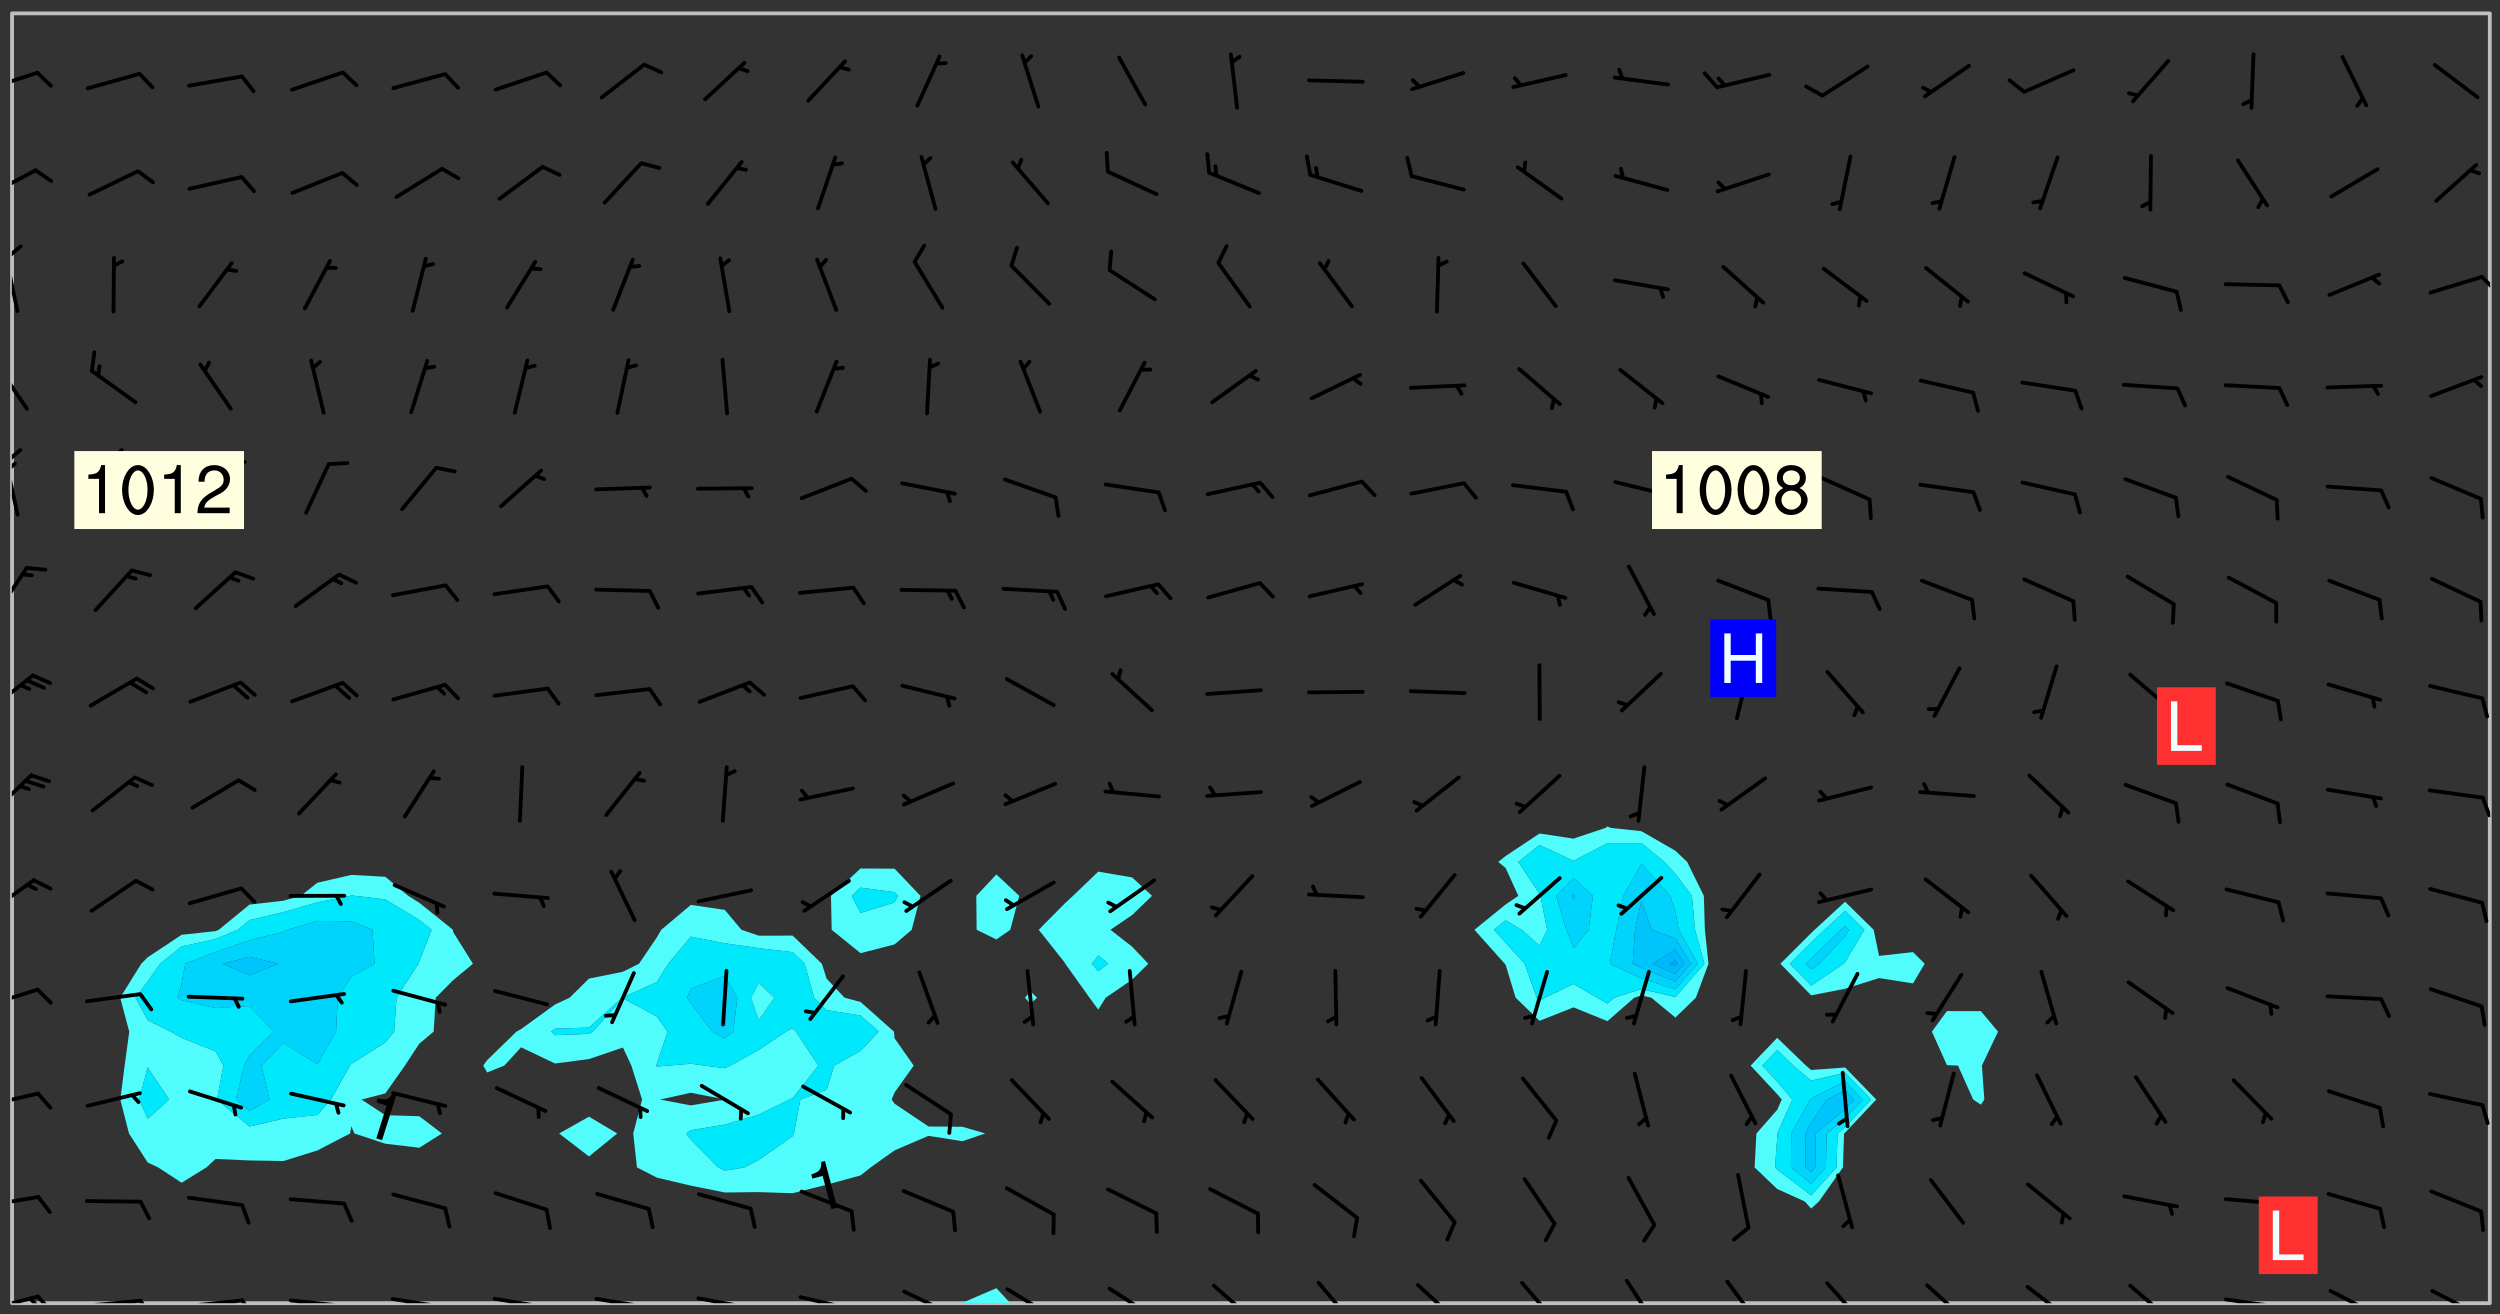 <svg xmlns="http://www.w3.org/2000/svg" role="img" xmlns:xlink="http://www.w3.org/1999/xlink" viewBox="142.45 309.95 326.84 171.84"><rect x="142.45" y="309.95" width="326.84" height="171.84" fill="#333333" stroke="none"/><defs><clipPath id="a"><path d="M144 311.672h1v168.656h-1zm0 0"/></clipPath><clipPath id="b"><path d="M144 311.672h324v168.656H144zm0 0"/></clipPath><clipPath id="c"><path d="M268 478h7v2.328h-7zm0 0"/></clipPath><clipPath id="d"><path d="M392 480h1v.328h-1zm0 0"/></clipPath><clipPath id="e"><path d="M467 311.672h1v168.656h-1zm0 0"/></clipPath><clipPath id="f"><path d="M144 479h4v1.328h-4zm0 0"/></clipPath><clipPath id="g"><path d="M147 479h3v1.328h-3zm0 0"/></clipPath><clipPath id="h"><path d="M146 479h2v1.328h-2zm0 0"/></clipPath><clipPath id="i"><path d="M153 479h9v1.328h-9zm0 0"/></clipPath><clipPath id="j"><path d="M160 479h3v1.328h-3zm0 0"/></clipPath><clipPath id="k"><path d="M166 479h9v1.328h-9zm0 0"/></clipPath><clipPath id="l"><path d="M173 479h3v1.328h-3zm0 0"/></clipPath><clipPath id="m"><path d="M180 479h8v1.328h-8zm0 0"/></clipPath><clipPath id="n"><path d="M187 480h2v.328h-2zm0 0"/></clipPath><clipPath id="o"><path d="M193 479h8v1.328h-8zm0 0"/></clipPath><clipPath id="p"><path d="M200 480h2v.328h-2zm0 0"/></clipPath><clipPath id="q"><path d="M206 479h9v1.328h-9zm0 0"/></clipPath><clipPath id="r"><path d="M213 480h3v.328h-3zm0 0"/></clipPath><clipPath id="s"><path d="M220 479h8v1.328h-8zm0 0"/></clipPath><clipPath id="t"><path d="M227 480h2v.328h-2zm0 0"/></clipPath><clipPath id="u"><path d="M233 479h8v1.328h-8zm0 0"/></clipPath><clipPath id="v"><path d="M240 480h2v.328h-2zm0 0"/></clipPath><clipPath id="w"><path d="M246 479h9v1.328h-9zm0 0"/></clipPath><clipPath id="x"><path d="M253 480h2v.328h-2zm0 0"/></clipPath><clipPath id="y"><path d="M260 478h8v2.328h-8zm0 0"/></clipPath><clipPath id="z"><path d="M273 478h8v2.328h-8zm0 0"/></clipPath><clipPath id="A"><path d="M287 478h7v2.328h-7zm0 0"/></clipPath><clipPath id="B"><path d="M300 477h7v3.328h-7zm0 0"/></clipPath><clipPath id="C"><path d="M314 477h6v3.328h-6zm0 0"/></clipPath><clipPath id="D"><path d="M327 477h7v3.328h-7zm0 0"/></clipPath><clipPath id="E"><path d="M341 477h6v3.328h-6zm0 0"/></clipPath><clipPath id="F"><path d="M354 477h6v3.328h-6zm0 0"/></clipPath><clipPath id="G"><path d="M368 477h5v3.328h-5zm0 0"/></clipPath><clipPath id="H"><path d="M381 477h6v3.328h-6zm0 0"/></clipPath><clipPath id="I"><path d="M394 477h6v3.328h-6zm0 0"/></clipPath><clipPath id="J"><path d="M407 477h7v3.328h-7zm0 0"/></clipPath><clipPath id="K"><path d="M420 477h7v3.328h-7zm0 0"/></clipPath><clipPath id="L"><path d="M433 479h8v1.328h-8zm0 0"/></clipPath><clipPath id="M"><path d="M440 480h2v.328h-2zm0 0"/></clipPath><clipPath id="N"><path d="M446 478h8v2.328h-8zm0 0"/></clipPath><clipPath id="O"><path d="M460 478h7v2.328h-7zm0 0"/></clipPath><clipPath id="P"><path d="M144 466h4v2h-4zm0 0"/></clipPath><clipPath id="Q"><path d="M144 452h4v3h-4zm0 0"/></clipPath><clipPath id="R"><path d="M144 439h4v3h-4zm0 0"/></clipPath><clipPath id="S"><path d="M144 424h4v6h-4zm0 0"/></clipPath><clipPath id="T"><path d="M144 411h3v6h-3zm0 0"/></clipPath><clipPath id="U"><path d="M466 413h2v4h-2zm0 0"/></clipPath><clipPath id="V"><path d="M144 398h4v5h-4zm0 0"/></clipPath><clipPath id="W"><path d="M144 383h3v8h-3zm0 0"/></clipPath><clipPath id="X"><path d="M144 370h2v8h-2zm0 0"/></clipPath><clipPath id="Y"><path d="M144 368h2v3h-2zm0 0"/></clipPath><clipPath id="Z"><path d="M144 370h1v2h-1zm0 0"/></clipPath><clipPath id="aa"><path d="M144 357h3v7h-3zm0 0"/></clipPath><clipPath id="ab"><path d="M144 343h1v8h-1zm0 0"/></clipPath><clipPath id="ac"><path d="M144 341h2v3h-2zm0 0"/></clipPath><clipPath id="ad"><path d="M466 345h2v4h-2zm0 0"/></clipPath><clipPath id="ae"><path d="M144 331h4v5h-4zm0 0"/></clipPath><clipPath id="af"><path d="M144 319h4v3h-4zm0 0"/></clipPath><g id="ag" clip-path="url(#clip1)"><path fill="#fff" fill-opacity="0" fill-rule="evenodd" d="M0 0h1000v1000H0zm0 0"/><path fill="#d3d3d3" fill-opacity="0" fill-rule="evenodd" d="M162.152 355.867l-.234.293.059.234.117.172.176.234.293.348.113.059.117-.172.059-.234.176-.176.465-.176h.699l.234.293.289.816.059.176.176.23.352.234.699.699.172.176.234.348.234.41.289.582.41.465.23.234.234.176.117.23.176.293.172 1.164v.234l.059.289.059.117.117.117.348.41.117.172.176.176.176.234.117.172.172.352.059.234.234.406.234-.059-.176.176-.059.93h-.582l-.234-.113-.348.113-.117.117-.059.293-.059.176-.117.172-.465.293-.059.234-.059.113v.645l.059.172v.41l.059.059v.406l.059.406.117.176.059.059.23.641-.059.293v.699l-.059.582v.234l-.059.23-.055.352v1.922l.055.117h.426l-.367.117-.023.352.891 1.168 1.742.539 1.34.359v.539l.09.809.535.715 1.52.27.891-.086.09 1.164.535.18 1.16-.18 2.055-.984 1.16-.363 1.879-.176 1.695-.18-.18.719-1.516.086-1.25.09-.805.27-1.074.809.27.719.535.898-.18.625-.266.809.266 1.078.625.898.805.18 1.25-.18-.266.723.098.504.055.293v.172l.059.293v.406l.176.117.352.117h.406l.293-.176.113-.117.059-.117.117-.23.059-.176.352-.465.23-.176.176-.059.176.059.059.176.117.988.055.469.059.172.117.234.176.059.816.059h.289l.117.234.059.406.059.352v1.105l.117.293.117.348.289.699.176.352.582.754.352.176.172.059.469.234.641.465.348.234.293.176.293.055.23.062.816.348.293.176.113.172.352.352.117.176.523.641v.289l.059.352v.348l.059.352.059.289.117.059.172.059h.176l.582.234.176.117.176.289.176.234.113.234.293.23.117.117v.41l.059.055.289.234.234.117.059.117.117.172.059.117.23.234.059.176.234.059.117.059-.117.113-.059.117v.117l-.117.293-.117.289v.582l.176.117.117.059.059.117.117.117.113.059.176.348.059.352.059.406v.176l-.059.176-.117.699v.172l.117.176.293.293h.406l.176.117.117.172.117.293v.234h-.527l-.23-.234h-.234l-.176.059-.059.699.059.348.117.176.176.41.117.23.289.469.176.055h.523l.234.059.758.641.059.293v.234l.059.059.23.348v.352l-.117.172v.293l.293.289.293.176.172.059.293.176.293.117.582.406.289.234.293.176.219.16.016.012.23.176.641.523.176.234.117.176.176.176.113.172v.641l.117.176.469.117.582.117.234.059.23.113.293.117.113.059.586.352.289.172.176.062.176.055.176.059.699.352.289.176.234.055.289.176.234.117.641.406.293.117.172.059.234.059.41.059.23.059.234.117.059.172-.41.176.469.059.059.293.113.234.176.055.234.059.176.059.406.117.641.234.117.172.059.234v.176l-.059.117-.059.406.234.234.117.059.348.117.641.23.176.117.289.117.176.176.234.465.582 1.105.176.176.348.176.176.117.352.117 1.047.523.234.059.465.113.293.059.465.176.758.582.234.234.348.465.176.176.289.234.816.699.293.176.289.289.293.176.293.289.695.641.176.176.293.234.289.234.469.289.641.582.348.234.234.293.348.348.352.465.934.992.348.406.117.176.234.059.113.117.645.176.23.113.234.059.293.176.23.117.934.699.406.406.234.176.406.176.234.117.816.348.348.234.234.117.293.289.23.117.758.352.352.172.23.059.293.117.234.059.871.176h.816l.469.23.172.059.875.699.465.117.293.059.176.059.23.059.469.059.348.059.352.059.406.059h.293l.172.059v.23l.176.176h.293l.348.059.352.059.699.117h.641l.465-.234.293-.176.172-.117.41-.172.289-.176.934-.465.469-.293.523-.293.465-.172.465-.176 1.051-.465.289-.117.41-.117.289-.117.527-.176 1.516-.699.582-.348.289-.059.293-.059.348-.117.875-.23.352-.117h.113l.234-.059.875-.234.234-.059h.812l.352-.059.816-.117.172-.059.352-.055.293-.059.23-.059.816-.176.176-.059h.348l.234-.059.465-.117.758-.172.234-.059h.348l.41-.117.289-.059 1.285-.059h.289l.41-.059.23-.059h.176l.875-.117h.406l.41-.117h.348l.352-.113.871-.059h1.75l1.047.289.41.117.289.117.352.117.289.117 1.051.172.289.059h.293l.293.059.172.059.41.059.172.059.117.059h.117l.117.059.352.059h.113l.41.066 1.922.395 1.926.395 1.52.449 1.695.719 2.145.805 1.605-.719 1.43-.805 1.16-1.078 1.25-.449 3.035-.719 1.875-.359 2.145-1.348 2.234-1.254 2.5-1.258 1.695-.449 1.785-.18 1.16-.27.625.539 1.34-.27.715-.988.984-1.344.445-.18.805-.359 1.875-.539 1.785-.449 1.25-.27 1.16-.09 1.699-.09 1.961-.27 1.25-.09h.539l.625-.09h.891l2.145-.18 2.41-.18 2.59-.09 1.695.18 1.609.09 1.43.359 1.16.719 1.875.988 1.16 1.527.266.715.629.09.355.898.535.539.535 1.527 1.074.359h.535l-.805.535.09 1.707.715 2.695.891.805.895.988.715 1.258 1.785.539 1.52-.18.355 1.344 1.609-.805.98-.539.27.27.316-.215.219-.145.801.449.449-.359h.355l.535-.27.539-.719.535-.27.625-.988 1.16.449.84.371 1.395.617 1.695-.18h1.605l1.785.09.18-1.707.535-1.344.805.27.492.848.402.406-.09.539v.359l.715.449.711-.27h1.43l.359.988.445 1.258.715 1.344 1.25.629 1.695.629.715-.18.18-.539.98-.09.449.359.086 1.258-.266.629-.535.18v.539l.715.984.266.539.984.988.801 1.078-.266.359-.09.898-.625 2.332-.355 2.066-.09 1.793-.18.719-.09.539v1.438l-.98 1.883-.359 1.707-.535.898-.805 1.168-.266.539 2.055 1.254.086.359-.355.539-.09-.18v.809l.09 1.438-.445.715-1.074.094-.266.715.535.898.805.719 1.16.809 1.34.27.445.359-.355.449-1.789-.09-1.25-.449-.715-.719-.625-.09-.176 3.59-.188 1.309h89.359V311.703h-55.27v49.082l.762.125 3.289.543 2.023 2.836v2.754l2.352.332 2.348.332h4.051l-1.379 4.16-2.023.707-2.023.703-.543.344-2.594 1.617-.188.117-2.023-2.078-.73-2.742-2.672-2.078-1.375-3.5-.066-.082-1.957-2.672 2.75-1.418v-49.082H294.422v91.414l.117.031.133.012.074.074.105.047.09.059.086.059.09.059.297.297.059.09.031.117.027.117.016.137-.031.117-.059.09-.059.086-.043.105-.047.102-.027.121v.145l.176.27.148.148.074.086.074.074.043.105.062.09.059.086.043.105.059.09.047.102.043.105.059.086.117.18.074.074.062.086.059.09.043.105.059.09.059.086.062.09.059.09.043.102.117.18.074.074.059.086.074.074.09.059.105.047h.148l.133-.016.133.016.102-.047.074-.074.047-.102-.016-.133v-.148l-.047-.105-.027-.117-.047-.102-.027-.121-.043-.102-.062-.09-.043-.102-.043-.105-.031-.117-.016-.133-.012-.137.086-.059.059-.086.121-.031.043.105.016.133v.117l.059.102.059.09.09.059.148.148.059.09.043.105-.012.102.086.059.105.047.086.059.09.059.074.074-.117.027-.105.047-.086.059-.074.074-.059.09-.062.086-.027.121-.047.102-.043.105-.031.117-.012.133-.016.133v.148l.027.117.047.105.043.102.059.09.074.074.09.059.074.074.09.059.059.09.043.105.047.102.117.031.133.016h.148l.117-.031.105.043.043.105.047.102.027.121L299.5 410l.027.117.031.121.027.117.105.043.102.047.133-.016.148.148.062.086.074.074.07.074.09.062.105.043.102.043.117.031.137.016.117-.031.074-.074.027-.117-.012-.133-.031-.121-.027-.117.043-.105h.117l.09.062.117.027h.148l.133.016h.148l.133.016.133-.016h.148l.133-.016.133-.012.137.012.117-.027.133-.016.191-.059-.059.176-.016.133-.027.121-.016.133-.059.086-.133.016-.105.047-.105.043-.117.031-.117.027-.266.031h-.148l-.133.016-.074.074.059.086.148.148.117.18.074.07.09.062.09.059.086.059.09.059.102.043.105.062.105.043.086.059.105.047.102.043.18.117.059.09-.043.102-.047.105.016.133.223.223.059.09.043.102.031.121.043.102.016.133.031.117.012.137.031.117.148.148.102.043.105.043.117.031.133.016.137.016h.117l.117-.031.09-.059.043-.105.047-.102.043-.105.031-.117.012-.133v-.148l-.012-.133-.016-.133-.031-.117-.043-.105-.047-.105-.043-.102-.043-.105-.016-.133.016-.133.027-.117.031-.117.027-.121.047-.102.09-.059.086-.062.074-.074.09-.059.223-.223.059-.086.074-.074.117-.18.059-.086v-.148l-.074-.074-.102-.047-.105-.043-.102-.043-.059-.09-.047-.105-.027-.117.09-.059.117-.031.102-.043.18-.117.148-.148.012-.133-.012-.105-.09-.059-.133.016h-.148l-.133.016-.133-.016-.121-.031-.086-.059-.074-.074-.059-.09-.062-.086-.117-.18-.059-.086.031-.121.086-.059.121-.031.059-.086v-.121l-.031-.117-.059-.09-.059-.086-.047-.105-.027-.117-.016-.133.059-.09.074-.074.09-.059.117-.18.074-.074.059-.086.148-.148.121-.031.133-.016.133.016.074.074.043.105.016.133-.031.117-.117.031-.133.012-.148.148-.043.105-.047.102-.027.121-.031.117v.148l.031.117.043.105.059.09.074.07.074.074.117.031.121.027.117-.027.133-.016h.117l.09.059.074.074.047.105.059.086.102.047.133.016.105.043.086.059-.012.105-.074.074-.18.117-.059.09-.09.059-.07.074-.074.074-.062.09-.027.117-.016.133.016.133-.016.133v.148l.016.133.027.117.031.121.074.074.09.059.086.059.09.059.117.031v.086l-.102.047-.09.059-.266.031-.117.027h-.148l-.105.043-.102.047-.059.09-.062.234-.012.133-.031.121-.016.133v.293l-.012.133.012.137.016.133.133.016.133.012.121.031.086.059.074.074.047.105.043.102.016.133v.445l-.016.133v.445l.031.266.027.117.016.133.031.117.086.211.031.266v.148l-.031.117-.027.117-.031.121-.027.117-.031.117-.031.121-.012.133-.016.133.09.059.117-.031.102.016.047.105-.031.266v.441l-.043.105-.047.105-.043.102-.043.105-.059.086-.031.121-.043.117-.031.117-.016.133.016.133.059.09.105.047.086.059.059.086-.012.137-.031.117-.043.102v.445l-.016.133v.148l-.031.117-.043.105-.027.117-.047.105-.043.102-.031.121-.027.117-.031.133-.031.117-.027.117-.043.105-.031.117-.031.121-.012.133-.016.133v.297l.027.117v.148l.047.398.027.117.059.09.121.031h.148l.133-.016.059.09v.117l-.059.09-.09.059-.102.043-.105.047-.09.059-.086.059-.137.016-.117-.031-.133-.016-.102.047-.062.086-.012.137-.016.133-.031.117-.027.117-.016.133-.031.121v.297l.016.133.031.117v.148l.012.133v.148l-.027.117-.047.102-.027.121-.031.117-.059.09-.074.074-.102.043-.105.047-.117.027-.121.031-.102-.047.059-.086.105-.047.027-.117.031-.117.027-.121.031-.117v-.148l.016-.133-.031-.117-.043-.105-.105.016-.074.074-.102.043-.09.062-.074.074-.043.102-.016.133-.031.117L304.25 426l-.031.117-.027.117-.031.121-.027.117-.031.117-.043.105-.09.059h-.09l-.117-.031-.031-.086.016-.137-.031-.117v-.148l-.012-.133v-.148l-.062-.234-.027-.121-.043-.102-.047-.105-.059-.086-.059-.09-.043-.105-.062-.086-.148-.148-.07-.074-.105-.047-.105-.043-.102-.043-.297-.297-.09-.074-.086-.059-.105-.043-.09-.062-.086-.059-.105-.043-.09-.059-.086-.062-.074-.07-.105-.047-.086-.059-.105-.043-.09-.062-.102-.043-.105-.043-.086-.059-.105-.047-.105-.043-.102-.047-.09-.059-.102-.043-.105-.043-.09-.062-.117-.027-.133-.016-.133.016H299.75l-.133.016-.117-.031-.09-.059-.074-.074-.09-.059-.102-.047h-.148l-.121-.027-.102-.043-.074-.074-.117-.18-.09-.059-.102-.043-.09-.062-.105-.043-.09-.059-.086-.059-.105-.047-.059-.086-.059-.09-.043-.105-.047-.102-.074-.074-.086-.059-.074-.074-.09-.059-.223-.223-.043-.105-.031-.266.105-.043h.145l.105.043.074.074.09.059.086.059.105.047.09.059.148.148.07.074.148.148.062.086.074.074.086.059.074.074.09.062.09.059.086.059.27.176.102.047.105.043.102.043.047-.074.059-.086.074-.074.07-.074.105.043.074.074.059.09.043.102.047.105.043.105.121.027.117-.027.074-.09.043-.105.059-.09.074-.074.105-.043.117-.027.133.012.09.059.148.148.059.09.043.105.047.102.043.105.043.102.105.047.105.043.133.016.086-.059.059-.09.074-.074.105-.043.117.027.105.047.102.043.105.043.102.047.18.117v.117l-.016.133.016.133.016.137.059.086.102.047.121.027.117.031h.148l.117-.031.059-.09.18-.117.059-.09.074-.074.059-.086.117-.18.18-.117.117.031.09.059.043.074-.016.133v.117l.09.059h.148l.133-.016.133-.012.266-.031.105-.043.117-.031.121-.027.074-.074.07-.074.062-.09-.016-.105-.047-.102-.102-.043-.105-.016-.117.027-.266.031h-.148l-.074-.074-.09-.059-.117-.031-.117-.027-.133-.016h-.148l-.133.016h-.297l-.105-.047-.148-.148-.043-.102-.059-.09.223-.223.086-.059.105-.043.117-.031.133-.016.133.016.137.016.102.043.133-.012.09-.062.102-.043.062-.09-.047-.102-.09-.059-.117-.031-.102-.043-.059-.09-.062-.09v-.117l.016-.133.105-.047.074-.07v-.121l-.09-.059-.031-.117.09-.059.074-.074.043-.105.059-.09.047-.102.016-.133v-.148l-.047-.105-.043-.102-.09-.059-.133-.016-.102-.043-.137-.016-.117-.031h-.445l-.133-.016-.133-.012-.133-.016-.117-.031h-.148l-.133-.016-.133-.012-.266-.031-.121-.043-.086-.059-.074-.074v-.148l.012-.133.105-.047.102-.043.133-.016h.152l.133-.016h.293l.121.031.102.043.09.059.234.062.121-.047.09-.059.102-.043.133-.016.105.043.102.047.133.012.121-.027h.145l.121-.031.117-.027.105-.047.074-.074.086-.059.148-.148.059-.086.047-.105.027-.117.016-.105-.102-.043-.09-.059-.117-.031-.105-.043-.09-.062-.074-.086-.074-.074-.102-.043-.105-.047-.102-.043-.059-.09-.047-.102-.086-.211-.062-.086-.059-.09-.074-.074-.086-.059h-.27l-.117.031-.09.059-.102.043-.133.016-.105-.016-.027-.117-.062-.09-.117-.031-.102-.043-.148-.148-.031-.117-.016-.105.074-.074.18-.117.117-.027.117-.031.137.016.102.043.105.043.102.047.105.043.117.031.133.016.117.027.133.016.105-.016.09-.059-.074-.074-.105-.043-.074-.074-.074-.09-.148-.148-.086-.059-.09-.059-.074-.074-.09-.059-.102-.047-.121-.027-.102-.047-.105-.043-.117-.031-.102-.043-.121-.031h-.148l-.117.031-.105.043-.086.062-.18.117-.086.059-.09.059-.105.047-.086.059-.105.043-.102.043-.105.047-.074.074-.059.09-.059.086-.047.105-.059.086-.074.074-.133-.012-.117-.031h-.117l-.074.074-.09.059-.074.074-.09.059-.086.059-.105.047-.102.043-.137.016-.102-.043-.148-.148-.105-.047h-.086l-.105.047-.102.043-.121.031-.117-.031-.074-.074v-.117l.031-.121.074-.07.059-.09.074-.074.117-.031.105-.043h.293l.133-.016.137-.016.102-.043.09-.059.102-.047.09-.059.133-.012.09.059.133.012.09-.059.086-.059.105-.043.09-.059.086-.062.09-.059.148-.148.059-.086.059-.09.105-.043.133-.016.117.027.121.031.059-.059.059-.09.031-.266.027-.117.105.012.133.016.102-.043.09-.059.059-.09.074-.074.059-.09.047-.102.012-.133-.012-.133-.047-.105-.148-.148-.059-.09-.059-.086-.043-.105v-.445l.016-.133v-.148l.012-.133-.059-.059-.09.059-.102-.043-.18-.117-.086-.059-.062-.09-.059-.09-.074-.074-.086-.059-.121.031-.102.012-.105.047-.086.059-.105.043-.148.148-.09.059-.086.059-.09.062-.105.043-.133.016v-.121l.105-.043.117-.031.074-.07.043-.105v-.148l-.027-.117-.148-.148-.133-.016h-.148l-.117.031-.105.043-.102.043-.09.062-.117.027-.074-.074.012-.133-.043-.102-.043-.105-.09-.059-.117.027-.121.031-.117.031-.102.043-.121.031-.102.043-.105.043-.09.059-.102.016v-.117l.016-.133-.059-.09-.074.043-.148.148-.059.09-.074.074-.047.105-.043.102-.074.074-.059.09-.074.074-.059.086-.074.074-.09.062-.074.07-.074.074-.102.016-.133.016-.105-.043v-.121l.148-.148.043-.102.059-.09.047-.102.043-.105.059-.09.031-.117.043-.102.031-.121.027-.117.047-.105.043-.102.043-.105.074-.07.09-.062.09-.059.102-.043h.297l.266-.031.105-.043-.074-.074-.117-.031-.105-.043-.09-.059-.102-.047-.09-.059-.102-.043-.105-.043-.09-.062-.086-.059-.105-.043-.102-.043-.121-.031-.117-.031-.102-.043L297.5 410.25l-.102-.043-.09-.059-.043-.105-.016-.133.102-.043.133-.016.137.016.133-.016.102-.043.059-.09.016-.105-.09-.059-.074-.074-.102-.043-.09-.059-.148-.148-.043-.105-.016-.133v-.293l-.059-.09-.09-.059-.074-.074-.043-.105-.031-.117-.059-.09-.074-.074-.117-.027-.074-.074-.09-.059-.09-.062-.086-.059-.074-.074-.059-.086-.047-.105-.086-.059-.148-.148-.195-.059-.133.016-.102.043-.074.074-.047.102-.043.105-.059.09-.059.086-.297.297-.09.059h-.086l-.062-.086-.043-.105.031-.117.059-.09.027-.117-.012-.133-.09-.062-.105.047-.117.027-.117.031-.27.176-.102.047-.117.027-.105.047-.09.059-.102.043-.059-.086-.047-.105.016-.133.047-.105.07-.074.074-.07.059-.09v-.148l-.043-.105h-.238l-.102.047-.031.117-.027.117-.031.121-.074.043-.133.016-.074-.047-.043-.102-.043-.105-.047-.102-.043-.105-.121.031-.102.043-.133.016-.117.031-.105.043-.09.059-.102.047-.121.027-.133.016-.102-.043-.059-.09-.047-.105-.043-.102-.043-.105v-.117l.059-.09.086-.059.18-.117.102-.047.105-.043.105-.059.102-.043.09-.062.102-.043.105-.059.102-.047.09-.059.105-.043.102-.043.09-.062.102-.043.137-.016.117.031.102.043.121.031.102.043.105.047.102.043.105.043.102.047.105.043.102.043.105.047.086.059.105.043.117.031.105.043.102.047.09.059.105.043.102.043.105.047.117.027.102.047.121.027h.148l.086-.059.016-.102.059-.09-.027-.117-.074-.074-.117-.18-.074-.074-.09-.074-.18-.117-.086-.059-.105-.043-.102-.047-.27-.176-.059-.09-.074-.074-.059-.09-.043-.102-.031-.117-.016-.137v-.562l-.012-.133-.016-.133-.031-.117-.016-.133-.012-.133-.031-.121-.223-.223-.059-.086-.016-.105.031-.117.133-.016v-91.414H172.992v1.453l-.059.234-.352 1.051-.172.523-.117.348-.176.41-.117.172-.234.293-.23.059h-.352l-.117.059-.23.406v.293l.117.176.23.23.117.234.641.758.293.465.176.234.23.352.234.348.641.816.176.465.172.41.117.695.176.469.117 1.398.059.465v.875l.117 1.047v4.781l-.059.465-.352 1.281-.176.523-.113.41-.352.93L172.934 336l-.234.582-.117.176-.172.348-.176.406-.352.816-.059.293-.113.293-.117.289-.059.176-.117.875-.059.406-.059.117-.059.176-.059.172-.23.527-.117.172v.234l-.117.234-.059.172-.176.586v.289l-.059.176v.293l-.059.113-.059.527v.172l-.055.234v2.621l-.176.816-.117.176-.176.234-.117.172-.113.234-.586.934-.23.289-.293.465-.176.234-.289.352-.352.699-.113.23-.176.41-.176.23-.406.527-.816.699-.293.172-.289.234-.176.117-.176.176-.523.406-.527.176-.172.176-.234.055-.641.176h-.758m12.211 31.023l-1.074.449.359.895 1.25-.715.445-.539-.98-.09"/><path fill="#d3d3d3" fill-opacity="0" fill-rule="evenodd" d="M201.508 416.598h-.895l.449.629.98.359.805-.09.445-.988-.176.09-.715-.355-.895.355m154.621 59.07l-.059-.523v-.293l.113-.293.059-.23.469-.469h.113l.117-.113.117-.059h.176l.234-.059h.348l.234.059.117.059.23.172.059.176.117.582v.293l-.117.176-.172.289-.176.176-.527.523-.23.234-.117.059h-.176l-.117-.059-.406-.293-.176-.117-.117-.059-.059-.113-.055-.117m6.641-10.957l-.059-.172v-1.109l.059-.172.176-.059.172-.059h.176l.234-.059.117.059.059.699-.059.172-.117.176-.117.059-.234.523-.113.059h-.234l-.059-.117m9.613-14.391l-.117-.176v-.699l.293-.875.117-.172.176-.352.113-.23.117-.293.352-.758.117-.23.172-.234h.176l.117-.059h.641l.117.059.234.234.172.113.352.293.117.117.113.176v.113l.117.059.117.117v.699l-.059.176v.23l-.059.176-.348 1.051-.117.23-.117.234-.117.059-.23.234-.641.289h-.875l-.41-.117-.641-.465"/><path fill="none" stroke="#bebebe" stroke-linecap="round" stroke-linejoin="round" stroke-miterlimit="10" stroke-width=".5" d="M467.957 311.695H144.027v168.625h323.93v-168.625"/><g clip-path="url(#a)"><path fill="#fff" fill-opacity="0" fill-rule="evenodd" d="M144 475.891v4.438h.004H144V311.672h.004H144v164.219"/></g><g clip-path="url(#b)"><path fill="#fff" fill-opacity="0" fill-rule="evenodd" d="M144.004 480.328V311.672h44.379v112.66l-4.438 1.023-2.176 1.715-2.262.637-4.441.508-4.016 3.293-.422.172-4.438.484-4.438 2.941-.836.84-2.754 4.438 1.18 4.438-.602 4.441-.57 4.438 1.141 4.438 2.441 3.793 1.367.645 3.07 2.004 3.238-2.004 1.199-1.105 4.438.195 4.441.074 4.438-1.387 4.273-2.215.164-.945.395.945 4.043 1.34 4.441.527 2.961-1.867-2.961-2.258-4.441-.133-3.121-2.047 3.121-.801 2.566-3.637 1.875-2.863 1.883-1.578.273-4.438 2.281-2.297 2.582-2.141-2.582-4.129-.035-.309-4.402-3.535-1.441-.902-3-2.492-4.438-.246V311.672h44.383V428.254l-3.867 3.254-.57.984-2.34 3.453-2.098 1.047-4.438.891-2.527 2.5-1.91.887-4.441 3.219-.605.332-3.832 3.73-.512.711.512.898 2.25-.898 2.188-2.391 4.441 2.121 4.438-.582v7.527l-3.906 2.199 3.906 3.004 3.691-3.004-3.691-2.199v-7.527l4.438-1.508 1.098 2.359 1.406 4.438-1.156 4.438.484 4.438 2.605 1.336 4.438 1.051 4.441.891 4.438-.047 4.438.145 4.438-1.113 4.438-1.219 1.316-1.043 3.125-2.227 4.438-1.902 4.438.703 2.977-1.012-2.977-.879-4.438-.035-4.438-2.98-.379-.543.379-.914 2.508-3.523-2.508-3.578-.074-.863-4.367-3.875-2.09-.562-2.348-2.492-.621-1.945-3.816-3.676-4.438.004-2.258-.766-2.18-2.605-4.441-.648V311.672h22.191V423.492l-3.867 3.578.09 4.438 3.777 3.055 4.441-1.145 2.246-1.91 1.145-4.438-3.391-3.555-4.441-.023V311.672h17.754v112.598l-2.625 2.801.047 4.438 2.578 1.262 1.82-1.262 1.172-4.438-2.992-2.801V311.672h4.441V439.562l-.711.82.711.805.879-.805-.879-.82V311.672h8.875v112.234l-3.301 3.164-1.137 1.055-3.344 3.383 3.344 4.211.133.227 3.16 4.438 1.145 1.562.977-1.562 3.461-2.359 2.102-2.078-2.102-2.227-2.844-2.211 2.844-1.938 2.59-2.5-2.59-2.41-4.438-.754V311.672h66.574V418l-.262.191-4.176 1.398-4.438-.672-4.438 2.945-.969.766.969.805 1.66 3.637-1.66 1.125-4.078 3.312 3.961 4.438.117.129 1.309 4.309 3.129 3.02 4.438-1.754 4.438 1.801 3.508-3.066.934-.297 1.293.297 3.145 2.594 2.68-2.594 1.648-4.438-.473-4.438-.129-4.438-2.184-4.441-1.543-1.461-4.438-2.555-3.996-.422-.445-.191V311.672h22.191v133.957l-3.473 3.633 3.473 3.734.598.703-.598 1.348-2.715 3.09-.238 4.438 2.953 2.82 3.59 1.621.852.938 1.023-.938 3.133-4.441.145-4.438.137-.113 4.07-4.324-4.07-4.191-4.438.328-.68-.574-3.762-3.633V311.672h8.879v116.168l-3.992 3.668-.445.426-4.023 4.012 4.023 4.133 4.438-.859 4.438-1.398 4.438.703 1.531-2.578-1.531-1.52-4.438.496-.703-3.414-3.734-3.668V311.672h13.312v130.465l-1.965 2.684 1.965 4.383 1.445.059 1.988 4.438 1.008.68.449-.68-.316-4.438 2.109-4.441-2.242-2.676-4.441-.008V311.672h71.012v168.656h-75.398l-.051-.035-.043.035H274.539l-1.828-1.969-4.438 1.91-.043.059H144.004"/></g><path fill="#50fcfc" fill-rule="evenodd" d="M159.344 444.82l-1.18-4.438 2.754-4.438.836-.84 4.438-2.941 4.438-.484.422-.172 4.016-3.293 4.441-.508 2.262-.637 2.176-1.715 4.438-1.023v2.684l-.148.055-4.289.852-4.438 1.27-4.441 1.051-1.543 1.266-2.895 1.203-4.438.973-2.816 2.262-1.621 2.301-1.59 2.137 1.59 2.953v6.168l-1.125 4.195 1.125 2.508 2.809-2.508-2.809-4.195v-6.168l3.008 1.484 1.43.812 4.438 1.766 1.023 1.863-.832 4.438 4.246 3.523 4.441-1.031 4.438-.48 1.762-2.012 2.504-4.438.172-.227 4.438-2.789 1.156-1.426.312-4.438 2.852-4.438.121-.297 1.609-4.141-1.609-1.293-4.441-2.668-3.938-.477-.5-.055v-2.684l4.438.246 3 2.492 1.441.902 4.402 3.535.035.309 2.582 4.129-2.582 2.141-2.281 2.297-.273 4.438-1.883 1.578-1.875 2.863-2.566 3.637-3.121.801 3.121 2.047 4.441.133 2.961 2.258-2.961 1.867-4.441-.527-4.043-1.34-.395-.945-.164.945-4.273 2.215-4.438 1.387-4.441-.074-4.438-.195-1.199 1.105-3.238 2.004-3.07-2.004-1.367-.645-2.441-3.793-1.141-4.438.57-4.438.602-4.441"/><path fill="#00e8fc" fill-rule="evenodd" d="M161.754 443.336l-1.59-2.953 1.59-2.137 1.621-2.301 2.816-2.262 4.438-.973 2.895-1.203 1.543-1.266 4.441-1.051 4.438-1.27v2.43l-3.922 1.156-.516.281-4.441 1.078-4.438 1.555-3.965 1.523-.473 2.609-.551 1.828.551.344 4.438 1.012 4.438-.27 3.176 3.352-3.176 3.129-.691 1.312-1.086 4.438 1.777 1.477 2.625-1.477-1.07-4.438 2.887-2.941 4.438 2.754 2.438-4.254.227-4.438 1.773-2.723 3.035-1.715-.281-4.438-2.754-1.113-4.438-.043v-2.43l4.289-.852.148-.055.5.055 3.938.477 4.441 2.668 1.609 1.293-1.609 4.141-.121.297-2.852 4.438-.312 4.438-1.156 1.426-4.438 2.789-.172.227-2.504 4.438-1.762 2.012-4.438.48-4.441 1.031-4.246-3.523.832-4.438-1.023-1.863-4.438-1.766-1.43-.812-3.008-1.484m0 12.871l-1.125-2.508 1.125-4.195 2.809 4.195-2.809 2.508"/><path fill="#00d4fc" fill-rule="evenodd" d="M166.191 440.727l-.551-.344.551-1.828.473-2.609 3.965-1.523 4.438-1.555v2.172l-3.5.906 3.5 1.516 3.785-1.516-3.785-.906v-2.172l4.441-1.078.516-.281 3.922-1.156 4.438.043 2.754 1.113.281 4.438-3.035 1.715-1.773 2.723-.227 4.438-2.438 4.254-4.438-2.754-2.887 2.941 1.07 4.438-2.625 1.477-1.777-1.477 1.086-4.438.691-1.312 3.176-3.129-3.176-3.352-4.438.27-4.438-1.012"/><path fill="#00c4fc" fill-rule="evenodd" d="M175.066 437.461l-3.5-1.516 3.5-.906 3.785.906-3.785 1.516"/><path fill="#50fcfc" fill-rule="evenodd" d="M206.137 450.16l-.512-.898.512-.711 3.832-3.73.605-.332 4.441-3.219 1.91-.887 2.527-2.5 4.438-.891 2.098-1.047 2.34-3.453.57-.984 3.867-3.254v4.148l-2.945 3.543-1.492 2.391-4.438 2.004-.09.043-4.348 3.91-4.438.133-.508.395.508.465 4.438-.18.48-.285 3.957-4.355 4.438 2.375 1.395 1.98-1.395 4.176-.09.266.09.125 1.453-.125 2.984-.25v3.797l-4.027.891 4.027.766 4.441-.758.012-.008-.012-.012-4.441-.879v-3.797l1.805.25 2.637.344.754-.344 3.684-2.055 3.562-2.387.875-.434.43.434 2.926 4.441-3.355 4.273-.418.164-4.02 1.973-4.438 1.309-4.441.727-.605.43.605.793 3.594 3.645.848.41 2.559-.41 1.879-.969 4.438-3.125.168-.344.832-4.438 3.438-1.289.992-3.148 3.445-1.926 2.379-2.516-2.379-2.109-4.438-.699-1.641-1.629-1.23-4.438-1.566-1.508-4.438-.531-4.438-.633-4.441-.871v-4.148l4.441.648 2.18 2.605 2.258.766 4.438-.004 3.816 3.676.621 1.945 2.348 2.492 2.09.562 4.367 3.875.074.863 2.508 3.578-2.508 3.523-.379.914.379.543 4.438 2.98 4.438.035 2.977.879-2.977 1.012-4.438-.703-4.438 1.902-3.125 2.227-1.316 1.043-4.438 1.219-4.438 1.113-4.438-.145-4.438.047-4.441-.891-4.438-1.051-2.605-1.336-.484-4.438 1.156-4.438-1.406-4.438-1.098-2.359-4.438 1.508-4.438.582-4.441-2.121-2.188 2.391-2.25.898"/><path fill="#00e8fc" fill-rule="evenodd" d="M215.016 445.285l-.508-.465.508-.395 4.438-.133 4.348-3.91.09-.043 4.438-2.004 1.492-2.391 2.945-3.543 4.441.871v4.246l-4.441 1.668-.496 1.195.496.754 2.82 3.684 1.621.887 1.105-.887.543-4.438-1.648-2.863v-4.246l4.438.633v4.586l-1 1.891 1 2.922 2.035-2.922-2.035-1.891v-4.586l4.438.531 1.566 1.508 1.23 4.438 1.641 1.629 4.438.699 2.379 2.109-2.379 2.516-3.445 1.926-.992 3.148-3.438 1.289-.832 4.438-.168.344-4.438 3.125-1.879.969-2.559.41-.848-.41-3.594-3.645-.605-.793.605-.43 4.441-.727 4.438-1.309 4.02-1.973.418-.164 3.355-4.273-2.926-4.441-.43-.434-.875.434-3.562 2.387-3.684 2.055-.754.344-2.637-.344-1.805-.25-2.984.25-1.453.125-.09-.125.09-.266 1.395-4.176-1.395-1.98-4.438-2.375-3.957 4.355-.48.285-4.438.18"/><path fill="#50fcfc" fill-rule="evenodd" d="M219.453 461.141l-3.906-3.004 3.906-2.199 3.691 2.199-3.691 3.004"/><path fill="#fff" fill-opacity="0" fill-rule="evenodd" d="M232.766 452.809l-4.027.891 4.027.766 4.441-.758.012-.008-.012-.012-4.441-.879"/><path fill="#00d4fc" fill-rule="evenodd" d="M232.766 441.137l-.496-.754.496-1.195 4.441-1.668 1.648 2.863-.543 4.438-1.105.887-1.621-.887-2.82-3.684"/><path fill="#50fcfc" fill-rule="evenodd" d="M241.645 438.492l-1 1.891 1 2.922 2.035-2.922-2.035-1.891m9.535-6.984l-.09-4.438 3.867-3.578v2.504l-1.16 1.074 1.16 2.227 4.441-1.367.457-.859-.457-.484-4.441-.59v-2.504l4.441.023 3.391 3.555-1.145 4.438-2.246 1.91-4.441 1.145-3.777-3.055"/><path fill="#00e8fc" fill-rule="evenodd" d="M254.957 429.297l-1.16-2.227 1.16-1.074 4.441.59.457.484-.457.859-4.441 1.367"/><g clip-path="url(#c)"><path fill="#50fcfc" fill-rule="evenodd" d="M268.23 480.328l.043-.059 4.438-1.91 1.828 1.969h-6.309"/></g><path fill="#50fcfc" fill-rule="evenodd" d="M270.133 431.508l-.047-4.438 2.625-2.801 2.992 2.801-1.172 4.438-1.82 1.262-2.578-1.262m7.02 9.68l-.711-.805.711-.82.879.82-.879.805m4.438-5.469l-3.344-4.211 3.344-3.383 1.137-1.055 3.301-3.164v10.965l-.848 1.074.848.98 1.316-.98-1.316-1.074v-10.965l4.438.754 2.59 2.41-2.59 2.5-2.844 1.938 2.844 2.211 2.102 2.227-2.102 2.078-3.461 2.359-.977 1.562-1.145-1.562-3.16-4.438-.133-.227"/><path fill="#00e8fc" fill-rule="evenodd" d="M286.027 436.926l-.848-.98.848-1.074 1.316 1.074-1.316.98"/><path fill="#50fcfc" fill-rule="evenodd" d="M339.172 435.945l-3.961-4.438 4.078-3.312 1.66-1.125-1.66-3.637-.969-.805.969-.766 4.438-2.945 4.438.672 4.176-1.398.262-.191.445.191 3.996.422v1.555l-4.441.004-4.438 2.32-4.438-2.07-2.777 2.207 2.777 4.188.109.254.887 4.438-.996 2.066-2.336-2.066-2.102-1.242-1.527 1.242 1.527 1.676 2.5 2.762 1.551 4.438.387.375.691-.375 3.746-1.797 3.074 1.797 1.363.777.891-.777 3.551-1.129 4.438 1.047 3.801-4.355-1.227-4.438-.414-4.438-2.16-2.875-1.43-1.566-3.008-2.461v-1.555l4.438 2.555 1.543 1.461 2.184 4.441.129 4.438.473 4.438-1.648 4.438-2.68 2.594-3.145-2.594-1.293-.297-.934.297-3.508 3.066-4.438-1.801-4.438 1.754-3.129-3.02-1.309-4.309-.117-.129"/><path fill="#00e8fc" fill-rule="evenodd" d="M339.289 433.184l-1.527-1.676 1.527-1.242 2.102 1.242 2.336 2.066.996-2.066-.887-4.438-.109-.254-2.777-4.188 2.777-2.207 4.438 2.07v2.23l-2.258 2.348 1.316 4.438.941 2.379 1.984-2.379.547-4.438-2.531-2.348v-2.23l4.438-2.32 4.441-.004v2.688l-2.367 4.215-.93 4.438-.836 4.438 4.133 1.918 4.438 1.43 2.922-3.348-2.48-4.438-.441-2.438-.684-2-3.754-4.215v-2.688l3.008 2.461 1.43 1.566 2.16 2.875.414 4.438 1.227 4.438-3.801 4.355-4.438-1.047-3.551 1.129-.891.777-1.363-.777-3.074-1.797-3.746 1.797-.691.375-.387-.375-1.551-4.438-2.5-2.762"/><path fill="#00d4fc" fill-rule="evenodd" d="M347.223 431.508l-1.316-4.438 2.258-2.348v2.152l-.188.195.188.562.211-.562-.211-.195v-2.152l2.531 2.348-.547 4.438-1.984 2.379-.941-2.379"/><path fill="#00c4fc" fill-rule="evenodd" d="M348.164 427.633l-.188-.562.188-.195.211.195-.211.562"/><path fill="#00d4fc" fill-rule="evenodd" d="M357.043 437.863l-4.133-1.918.836-4.438.93-4.438 2.367-4.215v4.898l-.844 3.754-.301 4.438 1.145.531 4.438 1.805 2.039-2.336-2.039-3.309-3.094-1.129-1.344-3.754v-4.898l3.754 4.215.684 2 .441 2.438 2.48 4.438-2.922 3.348-4.438-1.43"/><path fill="#00c4fc" fill-rule="evenodd" d="M357.043 436.477l-1.145-.531.301-4.438.844-3.754 1.344 3.754 3.094 1.129v1.43l-3.023 1.879 3.023 1.328 1.16-1.328-1.16-1.879v-1.43l2.039 3.309-2.039 2.336-4.438-1.805"/><path fill="#00b8fc" fill-rule="evenodd" d="M361.48 437.273l-3.023-1.328 3.023-1.879v1.426l-.73.453.73.32.277-.32-.277-.453v-1.426l1.16 1.879-1.16 1.328"/><path fill="#00a8fc" fill-rule="evenodd" d="M361.48 436.266l-.73-.32.73-.453.277.453-.277.32"/><path fill="#50fcfc" fill-rule="evenodd" d="M374.793 452.996l-3.473-3.734 3.473-3.633v1.59l-1.953 2.043 1.953 2.102 1.98 2.336-1.961 4.438-.02.625-.285 3.812.285.273 4.441 3.383 3.32-3.656.129-4.438.988-.82 3.406-3.617-3.406-3.508-4.438 1.035-2.324-1.965-2.117-2.043v-1.59l3.762 3.633.68.574 4.438-.328 4.07 4.191-4.07 4.324-.137.113-.145 4.438-3.133 4.441-1.023.938-.852-.938-3.59-1.621-2.953-2.82.238-4.438 2.715-3.09.598-1.348-.598-.703"/><path fill="#00e8fc" fill-rule="evenodd" d="M374.793 451.363l-1.953-2.102 1.953-2.043 2.117 2.043 2.324 1.965 4.438-1.035v1.145l-4.438 2.211-.152.152-2.449 4.438-.047 4.438 2.648 2.125 1.926-2.125.102-4.438 2.41-2 2.293-2.438-2.293-2.363v-1.145l3.406 3.508-3.406 3.617-.988.82-.129 4.438-3.32 3.656-4.441-3.383-.285-.273.285-3.812.02-.625 1.961-4.438-1.98-2.336"/><path fill="#50fcfc" fill-rule="evenodd" d="M379.234 440.078l-4.023-4.133 4.023-4.012.445-.426 3.992-3.668v1.191l-2.695 2.477-1.742 1.664-2.785 2.773 2.785 2.859 4.238-2.859.199-.211 2.52-4.227-2.52-2.477v-1.191l3.734 3.668.703 3.414 4.438-.496 1.531 1.52-1.531 2.578-4.438-.703-4.438 1.398-4.438.859"/><path fill="#00e8fc" fill-rule="evenodd" d="M379.234 438.805l-2.785-2.859 2.785-2.773 1.742-1.664 2.695-2.477v1.988l-.531.488-3.906 3.727-.715.711.715.734 1.086-.734 3.352-3.605.496-.832-.496-.488v-1.988l2.52 2.477-2.52 4.227-.199.211-4.238 2.859"/><path fill="#00d4fc" fill-rule="evenodd" d="M379.234 464.699l-2.648-2.125.047-4.438 2.449-4.438.152-.152 4.438-2.211v1.145l-2.367 1.219-2.07 3.039-.785 1.398.051 4.438.734.59.531-.59.078-4.438 3.828-3.18 1.184-1.258-1.184-1.219v-1.145l2.293 2.363-2.293 2.438-2.41 2-.102 4.438-1.926 2.125"/><path fill="#00c4fc" fill-rule="evenodd" d="M378.5 462.574l-.051-4.438.785-1.398 2.07-3.039 2.367-1.219v1.141l-.148.078.148.078.074-.078-.074-.078v-1.141l1.184 1.219-1.184 1.258-3.828 3.18-.078 4.438-.531.59-.734-.59"/><path fill="#00d4fc" fill-rule="evenodd" d="M379.234 436.68l-.715-.734.715-.711 3.906-3.727.531-.488.496.488-.496.832-3.352 3.605-1.086.734"/><path fill="#00b8fc" fill-rule="evenodd" d="M383.672 453.777l-.148-.078.148-.078.074.078-.074.078"/><g clip-path="url(#d)"><path fill="#50fcfc" fill-rule="evenodd" d="M392.504 480.328l.043-.035.051.035h-.094"/></g><path fill="#50fcfc" fill-rule="evenodd" d="M396.984 449.203l-1.965-4.383 1.965-2.684 4.441.008 2.242 2.676-2.109 4.441.316 4.438-.449.68-1.008-.68-1.988-4.438-1.445-.059"/><g clip-path="url(#e)"><path fill="#fff" fill-opacity="0" fill-rule="evenodd" d="M467.996 480.328H468V311.672h-.004H468v168.656h-.004"/></g><path fill="#fff" fill-opacity="0" fill-rule="evenodd" d="M188.027 459.555l5.57 1.754 2.992-9.5-5.57-1.754-2.992 9.5"/><path fill-rule="evenodd" d="M193.805 452.852l.488.156-1.895 6.004-.75-.238L193 454.492l-1.324-.418.164-.531.555.109.258.023.246-.016.234-.074.23-.148.223-.238.219-.348"/><path fill="#fff" fill-opacity="0" fill-rule="evenodd" d="M248.492 470.613l5.648-1.48-2.527-9.637-5.652 1.484 2.531 9.633"/><path fill-rule="evenodd" d="M249.812 461.863l.492-.129 1.598 6.09-.762.199L250 463.68l-1.34.355-.141-.539.523-.203.23-.117.199-.145.16-.188.117-.25.059-.32.004-.41"/><g clip-path="url(#f)"><path fill="none" stroke="#000" stroke-linecap="round" stroke-linejoin="round" stroke-miterlimit="10" stroke-width=".5" d="M147.402 479.453l-6.805 1.75"/></g><g clip-path="url(#g)"><path fill="none" stroke="#000" stroke-linecap="round" stroke-linejoin="round" stroke-miterlimit="10" stroke-width=".5" d="M147.402 479.453l1.656 1.809"/></g><g clip-path="url(#h)"><path fill="none" stroke="#000" stroke-linecap="round" stroke-linejoin="round" stroke-miterlimit="10" stroke-width=".5" d="M146.414 479.707l.828.906"/></g><g clip-path="url(#i)"><path fill="none" stroke="#000" stroke-linecap="round" stroke-linejoin="round" stroke-miterlimit="10" stroke-width=".5" d="M160.812 479.996l-6.996.668"/></g><g clip-path="url(#j)"><path fill="none" stroke="#000" stroke-linecap="round" stroke-linejoin="round" stroke-miterlimit="10" stroke-width=".5" d="M160.812 479.996l1.352 2.047"/></g><g clip-path="url(#k)"><path fill="none" stroke="#000" stroke-linecap="round" stroke-linejoin="round" stroke-miterlimit="10" stroke-width=".5" d="M174.125 479.965l-6.988.727"/></g><g clip-path="url(#l)"><path fill="none" stroke="#000" stroke-linecap="round" stroke-linejoin="round" stroke-miterlimit="10" stroke-width=".5" d="M174.125 479.965L175.496 482"/></g><g clip-path="url(#m)"><path fill="none" stroke="#000" stroke-linecap="round" stroke-linejoin="round" stroke-miterlimit="10" stroke-width=".5" d="M187.441 480.695l-6.992-.734"/></g><g clip-path="url(#n)"><path fill="none" stroke="#000" stroke-linecap="round" stroke-linejoin="round" stroke-miterlimit="10" stroke-width=".5" d="M187.441 480.695l.918 2.273"/></g><g clip-path="url(#o)"><path fill="none" stroke="#000" stroke-linecap="round" stroke-linejoin="round" stroke-miterlimit="10" stroke-width=".5" d="M200.73 480.879l-6.941-1.102"/></g><g clip-path="url(#p)"><path fill="none" stroke="#000" stroke-linecap="round" stroke-linejoin="round" stroke-miterlimit="10" stroke-width=".5" d="M200.73 480.879l.797 2.32"/></g><g clip-path="url(#q)"><path fill="none" stroke="#000" stroke-linecap="round" stroke-linejoin="round" stroke-miterlimit="10" stroke-width=".5" d="M214.039 480.918l-6.926-1.18"/></g><g clip-path="url(#r)"><path fill="none" stroke="#000" stroke-linecap="round" stroke-linejoin="round" stroke-miterlimit="10" stroke-width=".5" d="M214.039 480.918l.773 2.328"/></g><g clip-path="url(#s)"><path fill="none" stroke="#000" stroke-linecap="round" stroke-linejoin="round" stroke-miterlimit="10" stroke-width=".5" d="M227.359 480.898l-6.938-1.141"/></g><g clip-path="url(#t)"><path fill="none" stroke="#000" stroke-linecap="round" stroke-linejoin="round" stroke-miterlimit="10" stroke-width=".5" d="M227.359 480.898l.785 2.324"/></g><g clip-path="url(#u)"><path fill="none" stroke="#000" stroke-linecap="round" stroke-linejoin="round" stroke-miterlimit="10" stroke-width=".5" d="M240.66 480.969L233.75 479.688"/></g><g clip-path="url(#v)"><path fill="none" stroke="#000" stroke-linecap="round" stroke-linejoin="round" stroke-miterlimit="10" stroke-width=".5" d="M240.66 480.969l.738 2.34"/></g><g clip-path="url(#w)"><path fill="none" stroke="#000" stroke-linecap="round" stroke-linejoin="round" stroke-miterlimit="10" stroke-width=".5" d="M253.941 481.125l-6.844-1.594"/></g><g clip-path="url(#x)"><path fill="none" stroke="#000" stroke-linecap="round" stroke-linejoin="round" stroke-miterlimit="10" stroke-width=".5" d="M253.941 481.125l.633 2.371"/></g><g clip-path="url(#y)"><path fill="none" stroke="#000" stroke-linecap="round" stroke-linejoin="round" stroke-miterlimit="10" stroke-width=".5" d="M267.004 481.848l-6.336-3.039"/></g><g clip-path="url(#z)"><path fill="none" stroke="#000" stroke-linecap="round" stroke-linejoin="round" stroke-miterlimit="10" stroke-width=".5" d="M280.148 482.16l-5.996-3.664"/></g><g clip-path="url(#A)"><path fill="none" stroke="#000" stroke-linecap="round" stroke-linejoin="round" stroke-miterlimit="10" stroke-width=".5" d="M293.418 482.23l-5.906-3.805"/></g><g clip-path="url(#B)"><path fill="none" stroke="#000" stroke-linecap="round" stroke-linejoin="round" stroke-miterlimit="10" stroke-width=".5" d="M306.43 482.637l-5.297-4.613"/></g><g clip-path="url(#C)"><path fill="none" stroke="#000" stroke-linecap="round" stroke-linejoin="round" stroke-miterlimit="10" stroke-width=".5" d="M319.359 483.016l-4.527-5.371"/></g><g clip-path="url(#D)"><path fill="none" stroke="#000" stroke-linecap="round" stroke-linejoin="round" stroke-miterlimit="10" stroke-width=".5" d="M332.996 482.707l-5.172-4.758"/></g><g clip-path="url(#E)"><path fill="none" stroke="#000" stroke-linecap="round" stroke-linejoin="round" stroke-miterlimit="10" stroke-width=".5" d="M346.02 482.992l-4.586-5.324"/></g><g clip-path="url(#F)"><path fill="none" stroke="#000" stroke-linecap="round" stroke-linejoin="round" stroke-miterlimit="10" stroke-width=".5" d="M358.957 483.273l-3.832-5.891"/></g><g clip-path="url(#G)"><path fill="none" stroke="#000" stroke-linecap="round" stroke-linejoin="round" stroke-miterlimit="10" stroke-width=".5" d="M372.441 483.156l-4.172-5.652"/></g><g clip-path="url(#H)"><path fill="none" stroke="#000" stroke-linecap="round" stroke-linejoin="round" stroke-miterlimit="10" stroke-width=".5" d="M386.016 482.945l-4.688-5.234"/></g><g clip-path="url(#I)"><path fill="none" stroke="#000" stroke-linecap="round" stroke-linejoin="round" stroke-miterlimit="10" stroke-width=".5" d="M399.594 482.684l-5.215-4.711"/></g><g clip-path="url(#J)"><path fill="none" stroke="#000" stroke-linecap="round" stroke-linejoin="round" stroke-miterlimit="10" stroke-width=".5" d="M413.086 482.473l-5.57-4.289"/></g><g clip-path="url(#K)"><path fill="none" stroke="#000" stroke-linecap="round" stroke-linejoin="round" stroke-miterlimit="10" stroke-width=".5" d="M426.281 482.617l-5.332-4.574"/></g><g clip-path="url(#L)"><path fill="none" stroke="#000" stroke-linecap="round" stroke-linejoin="round" stroke-miterlimit="10" stroke-width=".5" d="M440.41 480.828l-6.957-.996"/></g><g clip-path="url(#M)"><path fill="none" stroke="#000" stroke-linecap="round" stroke-linejoin="round" stroke-miterlimit="10" stroke-width=".5" d="M440.41 480.828l.832 2.305"/></g><g clip-path="url(#N)"><path fill="none" stroke="#000" stroke-linecap="round" stroke-linejoin="round" stroke-miterlimit="10" stroke-width=".5" d="M453.367 481.945l-6.242-3.23"/></g><g clip-path="url(#O)"><path fill="none" stroke="#000" stroke-linecap="round" stroke-linejoin="round" stroke-miterlimit="10" stroke-width=".5" d="M466.684 481.945l-6.242-3.23"/></g><g clip-path="url(#P)"><path fill="none" stroke="#000" stroke-linecap="round" stroke-linejoin="round" stroke-miterlimit="10" stroke-width=".5" d="M147.469 466.445l-6.938 1.137"/></g><path fill="none" stroke="#000" stroke-linecap="round" stroke-linejoin="round" stroke-miterlimit="10" stroke-width=".5" d="M147.469 466.445l1.484 1.953m11.875-1.344l-7.027-.082m7.027.082l1.125 2.18m12.156-1.738l-6.961-.965m6.961.965l.844 2.301m12.492-2.5l-7.004-.566m7.004.566l.973 2.254m12.238-1.633l-6.789-1.809m6.789 1.809l.555 2.391m12.707-2.219l-6.688-2.152m6.688 2.152l.434 2.414m12.914-2.516l-6.75-1.949m6.75 1.949l.508 2.398m12.816-2.434l-6.77-1.879m6.77 1.879l.531 2.395m12.668-2.047l-6.539-2.574m6.539 2.574l.281 2.438m13.008-2.371l-6.484-2.707m6.484 2.707l.23 2.441m12.91-2.086l-6.137-3.418m6.137 3.418l-.047 2.453m13.441-2.602l-6.297-3.121m6.297 3.121l.074 2.449m13.219-2.406l-6.25-3.207m6.25 3.207l.035 2.453m12.938-1.91l-5.566-4.293m5.566 4.293l-.414 2.418m13.164-1.84l-4.434-5.449m4.434 5.449L331.672 472m14.012-2.07l-3.918-5.832m3.918 5.832l-1.152 2.164m14.203-2l-3.387-6.16m3.387 6.16l-1.344 2.051m13.645-1.684l-1.359-6.895m1.359 6.895l-1.902 1.547m15.453-1.602l-1.832-6.785m1.566 5.797l-.895.84m15.676-.441l-4.23-5.605m18.156 5.02l-5.453-4.434m4.66 3.789L412 469.789m15.066-2.113l-6.902-1.324m5.898 1.129l.363 1.172m14.008-1.344l-7.004-.59m7.004.59l.965 2.258m12.227-1.582l-6.754-1.938m6.754 1.938l.508 2.398m12.691-2.062l-6.523-2.613m6.523 2.613l.262 2.441"/><g clip-path="url(#Q)"><path fill="none" stroke="#000" stroke-linecap="round" stroke-linejoin="round" stroke-miterlimit="10" stroke-width=".5" d="M147.426 452.918l-6.852 1.562"/></g><path fill="none" stroke="#000" stroke-linecap="round" stroke-linejoin="round" stroke-miterlimit="10" stroke-width=".5" d="M147.426 452.918l1.605 1.855m11.699-1.902l-6.828 1.656m5.832-1.418l.816.918m13.43.727l-6.699-2.113m5.727 1.809l.223 1.207m14.145-1.188l-6.859-1.539m5.859 1.316l.324 1.184m13.969-.883l-6.816-1.695m5.824 1.449l.301 1.191m13.777-.293l-6.355-3m5.43 2.562l.059 1.227m14.176-.781l-6.348-3.016m5.426 2.574l.055 1.227m14.031-.5l-6.043-3.586m5.164 3.062l-.059 1.227m14.305-.797l-6.148-3.402m5.254 2.91l-.02 1.227m14.098-.512l-5.883-3.844m5.883 3.844l-.219 2.441m13.023-1.828l-4.863-5.074m4.156 4.336l-.387 1.168m14.59-.613l-5.223-4.703m4.461 4.016l-.297 1.191m14.188-.312l-4.852-5.086M305.5 455.5l-.387 1.164m14.332-.355l-4.699-5.223m4.016 4.465l-.418 1.152m14.168-.188l-4.199-5.633m3.586 4.812l-.523 1.109m14.543-.359l-4.383-5.492m4.383 5.492l-.977 2.25m12.973-1.594l-1.746-6.805m1.492 5.816l-.906.824m15.199-.109l-3.191-6.262m2.727 5.352l-.703 1.004m13.207.277l-.641-7m.547 5.98l-1.027.672m13.23.246l1.77-6.801m-1.512 5.812l-1.195.285m16.68.461l-3.086-6.312m2.637 5.395l-.719.992m14.875-.301l-3.871-5.863m3.309 5.012l-.586 1.078m14.984-.645l-4.914-5.023m4.199 4.293l-.371 1.168m15.285-1.859l-6.68-2.18m6.68 2.18l.426 2.418M467 454.43l-6.875-1.461m6.875 1.461l.676 2.355"/><g clip-path="url(#R)"><path fill="none" stroke="#000" stroke-linecap="round" stroke-linejoin="round" stroke-miterlimit="10" stroke-width=".5" d="M147.352 439.328l-6.703 2.109"/></g><path fill="none" stroke="#000" stroke-linecap="round" stroke-linejoin="round" stroke-miterlimit="10" stroke-width=".5" d="M147.352 439.328l1.75 1.723m11.695-1.133l-6.965.93m6.965-.93l1.43 1.996m11.914-1.402l-7.023-.258m6.004.219l.535 1.105m13.77-1.676l-6.961.965m5.949-.824l.719.992m13.52.258l-6.785-1.82m5.801 1.555l.273 1.195m14.035-.961l-6.805-1.758m15.293 4.09l2.852-6.422m-2.438 5.488l-1.223.086m15.328 1.145l.441-7.016m10.961 6.301l4.27-5.582m-3.648 4.77l-1.211-.203m17.227 1.531l-2.375-6.613m2.031 5.648l-.824.91m13.672.238l-.754-6.984m.645 5.969l-1.016.691m14.387.332l-.648-6.996m.555 5.977l-1.023.676m13.156.227L304.734 437m-1.629 5.781l-1.199.262m15.262.852l-.145-7.023m.125 6.004l-1.074.598m14.074.414l.523-7.008m-.445 5.988l-1.125.496m13.637.391l1.973-6.742m-1.684 5.762l-1.203.25m14.238.734l1.957-6.75m-1.672 5.77l-1.199.25m14.848.852l.719-6.992m-.613 5.977l-1.137.461m13.086.176l3.242-6.234m-2.77 5.328l-1.227.012m13.812.746l3.754-5.938m-3.207 5.074l-1.227-.09m16.848 1.359l-1.949-6.75m1.664 5.77l-.879.852m16.383-1.234l-5.762-4.023m4.926 3.438l-.148 1.219m14.695-1.375l-6.551-2.535m5.598 2.164l.148 1.219m14.352-1.938l-7.016-.359m7.016.359l1.039 2.223m12.098-1.273l-6.656-2.254m6.656 2.254l.395 2.418"/><g clip-path="url(#S)"><path fill="none" stroke="#000" stroke-linecap="round" stroke-linejoin="round" stroke-miterlimit="10" stroke-width=".5" d="M146.863 425.031l-5.727 4.074"/></g><path fill="none" stroke="#000" stroke-linecap="round" stroke-linejoin="round" stroke-miterlimit="10" stroke-width=".5" d="M146.863 425.031l2.195 1.098m-3.027-.504l1.098.551m13.094-1.078l-5.816 3.941m5.816-3.941l2.172 1.148m11.609-.152l-6.75 1.949m6.75-1.949l1.711 1.762m11.742-.797l-7.023.02m6.004-.016l.578 1.078m13.465.328l-6.441-2.801m5.504 2.395l.098 1.223m14.438-1.93l-7.004-.574m5.984.488l.484 1.129m8.824-4.496l3.047 6.332m-2.602-5.41l.727-.988m10.23 3.957l6.875-1.449m6.957 2.684l5.836-3.918m-4.984 3.348l-1.082-.578m13.562 1.168l5.805-3.957m-4.961 3.383l-1.086-.57m13.406.902l6.109-3.473m-5.223 2.969l-1.035-.66m13.645 1.449l5.746-4.043m-4.91 3.457l-1.094-.555m14.051 1.691l4.785-5.145m-4.086 4.398l-1.188-.316m12.688-1.684l7.02.348m-5.996-.297l-.523-1.109m14.105 3.957l4.438-5.449M328.84 429l-1.207-.238m13.453.629l5.277-4.641m-4.508 3.965l-1.148-.434m13.727 1.141l5.215-4.707m-4.457 4.023l-1.152-.422m14.18 1.539l4.273-5.574m-3.652 4.766l-1.211-.203m12.625-.957l6.832-1.637m-5.836 1.398l-.812-.918m19.328 2.488l-5.559-4.301m4.75 3.676l-.207 1.207m13.871-.094l-4.637-5.277m3.961 4.512l-.434 1.145m15.066-1.125l-5.922-3.785m5.059 3.234l-.098 1.223m14.723-1.719l-6.816-1.691m6.816 1.691l.598 2.383m12.809-2.906l-7-.645m7 .645l.949 2.262m12.262-1.68l-6.789-1.809m6.789 1.809l.559 2.387"/><g clip-path="url(#T)"><path fill="none" stroke="#000" stroke-linecap="round" stroke-linejoin="round" stroke-miterlimit="10" stroke-width=".5" d="M146.535 411.32l-5.07 4.867"/></g><path fill="none" stroke="#000" stroke-linecap="round" stroke-linejoin="round" stroke-miterlimit="10" stroke-width=".5" d="M146.535 411.32l2.328.762m-3.066-.055l2.332.766m-3.07-.059l1.168.383m13.855-1.527l-5.535 4.328m5.535-4.328l2.242.996m-3.047-.367l1.121.5m13.254-.758l-6.043 3.586m6.043-3.586l2.094 1.273m10.609-2.035l-4.82 5.109m4.121-4.367l1.184.324m12.316-1.473l-3.789 5.918m3.238-5.055l1.223.098m10.906-1.512l-.316 7.02M226.074 411l-4.367 5.504m3.73-4.703l1.207.223m10.816-1.773l-.512 7.008m.438-5.988l1.121-.496m8.574 3.707l6.875-1.453m-5.875 1.238l-.785-.938m13.309 1.809l6.461-2.766m-5.52 2.363l-.957-.77m13.309 1.117l6.504-2.656m-5.559 2.27l-.941-.785m13.066-.484l6.996.656m-5.98-.559l-.473-1.133m12.766 1.613l7.008-.5m-5.988.426l-.652-1.039m13.309 2.434l6.285-3.141m-5.371 2.684l-1-.711m13.781 1.77l5.523-4.344m-4.719 3.711l-1.121-.496m13.797 1.324l5.195-4.734m-4.441 4.043l-1.152-.41m15.926 2.227l.77-6.984m-.66 5.969l-1.137.453m11.867-.887l5.719-4.086m-4.887 3.492l-1.098-.547m13.031-.047l6.816-1.711m-5.824 1.461l-.82-.91m13.047.047l7.012.516m-5.992-.441l-.492-1.121m18.844 3.723l-5.098-4.836m4.355 4.133l-.328 1.184m15.137-1.699l-6.602-2.402m6.602 2.402l.344 2.43M440.215 415l-6.57-2.492M440.215 415l.309 2.434m13.188-3.105l-6.93-1.148m5.922.98l.391 1.164m13.949-1.086l-6.961-.969"/><g clip-path="url(#U)"><path fill="none" stroke="#000" stroke-linecap="round" stroke-linejoin="round" stroke-miterlimit="10" stroke-width=".5" d="M467.043 414.238l.84 2.305"/></g><g clip-path="url(#V)"><path fill="none" stroke="#000" stroke-linecap="round" stroke-linejoin="round" stroke-miterlimit="10" stroke-width=".5" d="M146.758 398.262l-5.516 4.355"/></g><path fill="none" stroke="#000" stroke-linecap="round" stroke-linejoin="round" stroke-miterlimit="10" stroke-width=".5" d="M146.758 398.262l2.246.984m-3.051-.352l2.25.984m-3.051-.352l1.125.492m14.07-1.359l-6.062 3.555m6.062-3.555l2.09 1.289m-2.973-.77l2.09 1.285m12.359-1.281l-6.566 2.508m6.566-2.508l1.848 1.613m-2.805-1.246l1.848 1.609m12.441-1.93l-6.602 2.414m6.602-2.414l1.824 1.641m-2.785-1.289l1.824 1.641m12.531-1.746l-6.762 1.922m6.762-1.922l1.699 1.77m-2.684-1.488l.852.883m13.551-.668l-6.965.934m6.965-.934l1.43 1.992m11.895-1.93l-6.984.805m6.984-.805l1.391 2.023m11.711-2.883l-6.559 2.527m6.559-2.527l1.855 1.605m-2.809-1.238l.926.805m13.492-.684l-6.855 1.551m6.855-1.551l1.602 1.859m11.699-.254l-6.828-1.664m5.836 1.422l.301 1.191m13.664-.078l-6.145-3.406m13.797-.668l5.18 4.746m-4.426-4.059l.309-1.188m11.34 3.117l7.008-.492m6.297.281l7.027-.07m6.289-.09l7.023.254m9.824 3.387l-.039-7.027m10.777 5.922l5.113-4.82m-4.367 4.121l-1.164-.395m15.461 2.098l1.66-6.828m14.801 6.055l-4.633-5.281m3.957 4.516l-.434 1.145m10.473.09l3.27-6.219m-2.793 5.316l-1.227.004m14.688 1.152l2.027-6.727m-1.734 5.75l-1.203.238m17.906-.336l-5.336-4.574m4.559 3.906l-.266 1.199m15.012-1.68l-6.645-2.281m6.645 2.281l.387 2.426m12.973-2.562l-6.734-2.008m5.754 1.715l.242 1.203m14.105-1.105l-6.84-1.617m6.84 1.617l.621 2.375"/><g clip-path="url(#W)"><path fill="none" stroke="#000" stroke-linecap="round" stroke-linejoin="round" stroke-miterlimit="10" stroke-width=".5" d="M145.945 384.199l-3.891 5.848"/></g><path fill="none" stroke="#000" stroke-linecap="round" stroke-linejoin="round" stroke-miterlimit="10" stroke-width=".5" d="M145.945 384.199l2.441.238m-3.008.613l1.223.117m13.086-.637l-4.746 5.184m4.746-5.184l2.375.613m-3.066.141l1.188.309m13.051-.828l-5.211 4.715m5.211-4.715l2.309.836m-3.066-.148l1.156.418m13.156-.812l-5.688 4.129m5.688-4.129l2.203 1.078m-3.031-.477l1.102.539m13.652.277l-6.91 1.293m6.91-1.293l1.531 1.918m11.805-1.785l-6.949 1.027m6.949-1.027l1.457 1.973m11.895-1.371l-7.023-.176m7.023.176l1.098 2.195m12.191-2.711l-6.973.855m6.973-.855l1.406 2.012m-2.418-1.887l.703 1.004m13.637-1.039l-6.996.676m6.996-.676l1.355 2.043m11.973-1.652l-7.023-.105m7.023.105l1.121 2.184m-2.141-2.199l.559 1.094m13.773-.938l-7.02-.387m7.02.387l1.027 2.23m-2.051-2.285l.516 1.113m13.738-2.035l-6.852 1.566m6.852-1.566l1.605 1.855m-2.602-1.625l.801.926m13.469-1.32l-6.766 1.898m6.766-1.898l1.695 1.773m11.66-1.621l-6.848 1.59m5.852-1.359l.805.926m13.035-2.262l-5.906 3.805m5.047-3.254l1.07.602m13.523 1.734l-6.746-1.969m5.766 1.68l.25 1.203m12.312 1.207l-3.277-6.215m2.801 5.312l-.691 1.012m16.121-1.945l-6.555-2.539m6.555 2.539l.289 2.434m13.258-3.484l-7.016-.441m7.016.441l1.012 2.238m12.074-1.203l-6.559-2.512m6.559 2.512l.305 2.438m12.945-2.27l-6.426-2.848m6.426 2.848l.176 2.445m12.945-2.07l-6.039-3.594m6.039 3.594l-.117 2.449m13.512-2.598l-6.203-3.301m6.203 3.301v2.453m13.5-2.852l-6.566-2.504m6.566 2.504l.305 2.434m12.902-2.188l-6.355-2.996m6.355 2.996l.117 2.453"/><g clip-path="url(#X)"><path fill="none" stroke="#000" stroke-linecap="round" stroke-linejoin="round" stroke-miterlimit="10" stroke-width=".5" d="M143.238 370.379l1.523 6.859"/></g><g clip-path="url(#Y)"><path fill="none" stroke="#000" stroke-linecap="round" stroke-linejoin="round" stroke-miterlimit="10" stroke-width=".5" d="M143.238 370.379l1.863-1.594"/></g><g clip-path="url(#Z)"><path fill="none" stroke="#000" stroke-linecap="round" stroke-linejoin="round" stroke-miterlimit="10" stroke-width=".5" d="M143.461 371.375l.93-.797"/></g><path fill="none" stroke="#000" stroke-linecap="round" stroke-linejoin="round" stroke-miterlimit="10" stroke-width=".5" d="M156.527 370.383l1.574 6.852m-1.574-6.852l1.855-1.605m13.613 1.793l-2.73 6.477m2.73-6.477l2.445-.219m10.984.27l-2.961 6.375m2.961-6.375l2.449-.129m11.621.605l-4.473 5.418m4.473-5.418l2.406.492m11.301-.117l-5.254 4.668m4.488-3.988l1.148.43m13.816 1.105l-7.023.242m6-.207l.613 1.062m13.727-1.008l-7.027.062m6.004-.055l.586 1.078m13.512-2.332l-6.547 2.555m6.547-2.555l1.863 1.598m11.625.359l-6.895-1.359m5.895 1.16l.355 1.176m13.828-.488l-6.629-2.336m6.629 2.336l.367 2.426m13.109-3.07l-6.949-1.051m6.949 1.051l.812 2.316m12.461-3.59l-6.867 1.5m6.867-1.5l1.586 1.867m-2.586-1.648l.793.934m13.484-1.309l-6.789 1.812m6.789-1.812l1.672 1.793m11.691-1.57l-6.891 1.367m6.891-1.367l1.555 1.898m11.801-.781l-6.973-.867m6.973.867l.879 2.293m12.363-1.891l-6.824-1.676m5.832 1.434l.301 1.188m13.672-.082l-6.152-3.398m6.152 3.398l-.039 2.453m13.484-2.715l-6.414-2.875m6.414 2.875l.164 2.449m13.422-3.395l-6.957-.984m6.957.984l.836 2.309m12.426-2.023l-6.852-1.555m6.852 1.555l.645 2.367m12.543-1.934l-6.598-2.422m6.598 2.422l.336 2.43m12.859-2.141l-6.355-3.004m6.355 3.004l.113 2.453m13.527-3.707l-7.008-.492m7.008.492l1 2.242m12.051-1.125l-6.477-2.727m6.477 2.727l.223 2.441"/><g clip-path="url(#aa)"><path fill="none" stroke="#000" stroke-linecap="round" stroke-linejoin="round" stroke-miterlimit="10" stroke-width=".5" d="M142.023 357.586l3.953 5.812"/></g><path fill="none" stroke="#000" stroke-linecap="round" stroke-linejoin="round" stroke-miterlimit="10" stroke-width=".5" d="M154.461 358.445l5.707 4.098m-5.707-4.098l.328-2.434m.504 3.027l.164-1.215m13.176-.223l3.992 5.781m-3.41-4.941l.562-1.086m13.348-.277l1.641 6.832m-1.402-5.84l.918-.812m14.027-.117l-2.098 6.707m1.793-5.73l1.207-.227m12.191-.812l-1.652 6.828m1.41-5.836l1.188-.305m12.27-.711l-1.453 6.875m1.242-5.875l1.18-.34m11.32-.723l.598 7m14.312-6.766l-2.594 6.531m2.219-5.578l1.219-.137m11.367-1.059L263.645 364m.324-5.996l1.113-.516m10.789-.27l2.559 6.547m-2.188-5.594l.801-.93m15.039.133l-3.234 6.238m2.766-5.332l1.227-.012m13.797.176l-5.711 4.094m4.879-3.496l1.102.543m13.352-.629l-6.324 3.07m5.402-2.621l.992.723m13.594.203l-7.02.32m5.996-.273l.625 1.055m12.859 1.359l-5.312-4.598m4.539 3.926l-.273 1.199m14.461-.648l-5.512-4.359m4.711 3.727l-.219 1.207m14.828-1.414l-6.496-2.676m5.551 2.285l.121 1.223m14.293-1.289l-6.805-1.762m5.812 1.504l.285 1.195m14.043-1.031l-6.848-1.574m6.848 1.574l.637 2.371m12.727-2.621l-6.945-1.078m6.945 1.078l.805 2.316m12.543-2.617l-7.012-.473m7.012.473l1.004 2.238m12.316-2.289l-7.02-.371m7.02.371l1.035 2.223m12.281-2.523l-7.023.23m6.004-.199l.609 1.062m13.5-2.223l-6.574 2.484m5.617-2.121l.922.809"/><g clip-path="url(#ab)"><path fill="none" stroke="#000" stroke-linecap="round" stroke-linejoin="round" stroke-miterlimit="10" stroke-width=".5" d="M143.266 343.742l1.469 6.871"/></g><g clip-path="url(#ac)"><path fill="none" stroke="#000" stroke-linecap="round" stroke-linejoin="round" stroke-miterlimit="10" stroke-width=".5" d="M143.266 343.742l1.879-1.578"/></g><path fill="none" stroke="#000" stroke-linecap="round" stroke-linejoin="round" stroke-miterlimit="10" stroke-width=".5" d="M157.348 343.664l-.062 7.027m.051-6.004l1.09-.566m14.309.242l-4.207 5.629m3.594-4.809l1.215.188m12.254-1.297l-3.289 6.207m2.809-5.305h1.23m11.781-1.207l-1.719 6.816m1.469-5.824l1.191-.293m13.363-.277l-3.699 5.973m3.16-5.105l1.223.082m12.059-1.234l-2.555 6.547m2.184-5.594l1.219-.145m10.602-1l1.176 6.926m-1.004-5.918l.973-.75m11.508-.078l2.504 6.566m-2.141-5.609l.809-.926m11.574.246l3.641 6.012m-3.641-6.012l1.258-2.105m11.402 2.617l4.949 4.988m-4.949-4.988l.727-2.344m12.109 2.934l5.906 3.809m-5.906-3.809l.207-2.445m14.008 1.5l4.109 5.699m-4.109-5.699l1.082-2.203M315 344.359l4.191 5.637m-3.582-4.816l.527-1.109m14.379-.402l-.211 7.023m.184-6.004l1.098-.543m10.016.234l4.25 5.598m14.652-2.199l-6.926-1.195m5.918 1.02l.383 1.164m13.094.758l-5.23-4.691m4.469 4.012l-.297 1.188m14.566-.746l-5.621-4.215m4.805 3.602l-.188 1.215m14.25-.508l-5.48-4.398m4.684 3.758l-.23 1.203m14.77-1.246l-6.336-3.035m5.414 2.594l.055 1.227m14.41-1.398l-6.789-1.805m6.789 1.805l.559 2.387m12.875-3.211l-7.027-.16m7.027.16l1.102 2.191M453.5 345.848l-6.508 2.66m5.559-2.273l.945.785m13.426-.867l-6.719 2.051"/><g clip-path="url(#ad)"><path fill="none" stroke="#000" stroke-linecap="round" stroke-linejoin="round" stroke-miterlimit="10" stroke-width=".5" d="M466.922 346.152l1.734 1.734"/></g><g clip-path="url(#ae)"><path fill="none" stroke="#000" stroke-linecap="round" stroke-linejoin="round" stroke-miterlimit="10" stroke-width=".5" d="M147.105 332.223l-6.211 3.281"/></g><path fill="none" stroke="#000" stroke-linecap="round" stroke-linejoin="round" stroke-miterlimit="10" stroke-width=".5" d="M147.105 332.223l2.031 1.379m11.344-1.266l-6.328 3.055m6.328-3.055l1.977 1.449m11.602-.695l-6.855 1.547m6.855-1.547l1.598 1.859m11.551-2.395l-6.523 2.617m6.523-2.617l1.875 1.582m11.168-2.121l-5.98 3.695m5.98-3.695l2.117 1.238m11.027-1.488l-5.641 4.191m5.641-4.191l2.219 1.055m10.664-1.535l-4.773 5.156m4.773-5.156l2.371.625m10.762-.785L235 336.602m3.77-4.68l1.203.23m11.676-1.617l-2.254 6.656m1.926-5.688l1.211-.199m10.387-.832l1.832 6.781m-1.562-5.797l.895-.836m10.777.578l4.582 5.328m-3.914-4.551l.445-1.145m11.305 1.555l6.375 2.953m-6.375-2.953l-.137-2.449m13.387 2.598l6.508 2.656m-6.508-2.656l-.246-2.441m1.195 2.828l-.125-1.223m12.395 1.109l6.699 2.109m-6.699-2.109l-.449-2.414m1.422 2.719l-.223-1.207m12.512 1.082l6.805 1.75m-6.805-1.75l-.574-2.387m14.438 1.215l5.711 4.094m-4.879-3.5l.16-1.215m11.789 1.746l6.777 1.844m-5.793-1.578l-.27-1.195m12.652 2.957l6.672-2.211m-5.699 1.891l-.887-.848m15.867 3.504l1.398-6.887m-1.195 5.887L382 336.652m14 .582l1.973-6.742m-1.688 5.762l-1.199.25m14.078.684l2.277-6.648m-1.945 5.68l-1.215.195m15.297.961l.078-7.023m-.066 6.004l-1.09.562m16.344-.105l-3.824-5.898m3.266 5.039l-.594 1.074m15.582-4.953l-6.051 3.574m18.953-4.133l-5.227 4.695m4.465-4.012l1.152.418"/><g clip-path="url(#af)"><path fill="none" stroke="#000" stroke-linecap="round" stroke-linejoin="round" stroke-miterlimit="10" stroke-width=".5" d="M147.34 319.461l-6.68 2.172"/></g><path fill="none" stroke="#000" stroke-linecap="round" stroke-linejoin="round" stroke-miterlimit="10" stroke-width=".5" d="M147.34 319.461l1.766 1.703m11.594-1.566l-6.766 1.898m6.766-1.898l1.691 1.773m11.699-1.426l-6.922 1.207m6.922-1.207l1.508 1.938m11.676-2.465l-6.656 2.262m6.656-2.262l1.785 1.68m11.594-1.469l-6.781 1.84m6.781-1.84l1.68 1.789m11.574-1.988l-6.66 2.238m6.66-2.238l1.781 1.688m10.984-2.719l-5.562 4.297m5.562-4.297l2.234 1.012m10.875-1.254l-5.152 4.781m4.402-4.086l1.16.402m12.73-1.27l-4.805 5.129m4.105-4.383l1.184.32m11.879-1.703l-2.898 6.402m2.477-5.473l1.223-.078m10.012-1.004l2.105 6.703m-1.797-5.727l.859-.875m11.492.18l3.414 6.141m11.203-6.559l.809 6.98m-.691-5.965l1.012-.699m9.078 3.082l7.027.184m6.453.969l6.699-2.121m-5.727 1.812l-.875-.859m13.141.895l6.852-1.574m-5.855 1.344l-.801-.926m13.062-.086l6.965.91m-5.953-.777l-.43-1.152m12.797 2.289l6.836-1.633m-6.836 1.633l-1.621-1.84m2.617 1.602l-.812-.918m13.594 2.242l5.91-3.805m-5.91 3.805l-2.141-1.199m15.523 1.301l5.777-4.004m-4.938 3.422l-1.09-.562m13.234.551l6.438-2.82m-6.438 2.82l-1.922-1.523m16.145 2.758l4.625-5.289m-3.953 4.52l-1.195-.277m16.016 1.914l.27-7.023m-.23 6.004l-1.102.531m16.066.129l-3.105-6.305m2.652 5.387l-.719.996m15.738-1.113l-5.609-4.23"/><path fill="#ff3030" fill-rule="evenodd" d="M437.754 476.523h7.695V466.379h-7.695v10.145"/><path fill="azure" fill-rule="evenodd" d="M439.586 468.211h.836v5.742h3.191v.738h-4.027v-6.48"/><path fill="#ff3030" fill-rule="evenodd" d="M424.441 409.949h7.691v-10.145h-7.691v10.145"/><path fill="azure" fill-rule="evenodd" d="M426.273 401.637h.832v5.738h3.195v.742h-4.027v-6.48"/><path fill="#00f" fill-rule="evenodd" d="M366.047 401.074h8.617v-10.148h-8.617v10.148"/><path fill="azure" fill-rule="evenodd" d="M367.879 392.762h.836v2.82H372v-2.82h.832v6.477H372v-2.914h-3.285v2.914h-.836v-6.477"/><path fill="#ffffe0" fill-rule="evenodd" d="M358.43 379.113h22.18v-10.191h-22.18v10.191"/><path fill-rule="evenodd" d="M361.93 370.754h.508v6.293h-.789v-4.488h-1.387v-.555l.559-.066.254-.055.23-.09.203-.141.172-.211.141-.293.109-.395m4.812 0l.23.02.219.055.207.09.195.121.184.148.172.176.301.422.246.492.18.547.109.578.039.59-.039.594-.109.586-.18.555-.246.5-.301.43-.172.18-.184.152-.195.121-.207.094-.219.059-.23.02-.23-.02-.219-.059-.207-.094-.195-.121-.188-.152-.168-.18-.305-.43-.242-.5-.18-.555-.113-.586-.035-.594h.832l.027.562.082.508.129.441.16.375.191.301.211.223.223.137.227.047.227-.047.223-.137.211-.223.191-.301.16-.375.125-.441.082-.508.031-.562-.031-.559-.082-.5-.125-.438-.16-.367-.191-.289-.211-.215-.223-.133-.227-.043-.227.043-.223.133-.211.215-.191.289-.16.367-.129.438-.082.5-.027.559h-.832l.035-.59.113-.578.18-.547.242-.492.305-.422.168-.176.188-.148.195-.121.207-.09.219-.055.23-.02m4.953 0l.227.02.219.055.211.09.195.121.184.148.172.176.301.422.246.492.18.547.109.578.039.59-.039.594-.109.586-.18.555-.246.5-.301.43-.172.18-.184.152-.195.121-.211.094-.219.059-.227.02-.23-.02-.219-.059-.207-.094-.199-.121-.184-.152-.172-.18-.301-.43-.242-.5-.18-.555-.113-.586-.035-.594h.832l.027.562.082.508.125.441.164.375.191.301.211.223.223.137.227.047.227-.047.223-.137.211-.223.188-.301.164-.375.125-.441.082-.508.031-.562-.031-.559-.082-.5-.125-.438-.164-.367-.188-.289-.211-.215-.223-.133-.227-.043-.227.043-.223.133-.211.215-.191.289-.164.367-.125.438-.082.5-.027.559h-.832l.035-.59.113-.578.18-.547.242-.492.301-.422.172-.176.184-.148.199-.121.207-.09.219-.055.23-.02m4.953 0l.387.027.355.082.324.137.281.188.23.238.172.285.109.332.035.375-.02.277-.059.234-.086.199-.113.172-.129.141-.141.125-.285.195.23.117.211.148.18.172.156.195.121.211.09.23.059.246.02.254-.035.309-.105.328-.172.324-.238.305-.309.27-.371.215-.211.082-.23.059-.242.039-.262.016-.262-.016-.242-.039-.223-.059-.207-.082-.355-.215-.293-.27-.223-.305-.156-.324-.094-.328-.027-.309h.832l.027.254.078.234.121.211.16.188.195.148.219.117.238.07.258.027.254-.027.238-.07.223-.117.191-.148.16-.188.125-.211.074-.234.027-.254-.027-.254-.074-.234-.125-.211-.16-.188-.191-.152-.223-.113-.238-.074-.254-.023-.258.023-.238.074-.219.113-.195.152-.16.188-.121.211-.078.234-.027.254h-.832l.016-.254.059-.238.09-.227.125-.207.152-.191.18-.172.211-.152.23-.133-.285-.195-.141-.125-.129-.141-.113-.172-.086-.199-.059-.234-.02-.277h.785l.023.215.066.191.105.168.137.141.164.109.188.082.207.051.223.016.219-.016.207-.051.188-.082.168-.109.137-.141.102-.168.066-.191.023-.215-.023-.211-.066-.191-.102-.168-.137-.141-.168-.109-.188-.082-.207-.051-.219-.016-.223.016-.207.051-.188.082-.164.109-.137.141-.105.168-.066.191-.023.211H374.75l.035-.375.109-.332.176-.285.227-.238.281-.188.324-.137.355-.082.391-.027"/><path fill="#ffffe0" fill-rule="evenodd" d="M152.172 379.113h22.18v-10.191h-22.18v10.191"/><path fill-rule="evenodd" d="M155.672 370.754h.508v6.293h-.785v-4.488h-1.391v-.555l.559-.066.254-.055.23-.09.203-.141.172-.211.145-.293.105-.395m4.812 0l.23.02.219.055.207.09.195.121.184.148.172.176.305.422.242.492.18.547.109.578.039.59-.039.594-.109.586-.18.555-.242.5-.305.43-.172.18-.184.152-.195.121-.207.094-.219.059-.23.02-.23-.02-.219-.059-.207-.094-.195-.121-.184-.152-.172-.18-.305-.43-.242-.5-.18-.555-.109-.586-.039-.594h.832l.031.562.078.508.129.441.16.375.191.301.211.223.223.137.227.047.227-.047.223-.137.211-.223.191-.301.16-.375.129-.441.082-.508.027-.562-.027-.559-.082-.5-.129-.438-.16-.367-.191-.289-.211-.215-.223-.133-.227-.043-.227.043-.223.133-.211.215-.191.289-.16.367-.129.438-.078.5-.031.559h-.832l.039-.59.109-.578.18-.547.242-.492.305-.422.172-.176.184-.148.195-.121.207-.09.219-.055.23-.02m5.09 0h.512v6.293h-.789v-4.488h-1.387v-.555l.559-.066.254-.055.23-.09.203-.141.172-.211.141-.293.105-.395m2.824 2.176h.789l.02-.316.059-.285.098-.254.141-.215.184-.176.223-.129.266-.078.305-.027.238.02.227.062.203.102.18.141.148.172.113.207.07.234.027.266-.023.27-.066.223-.109.191-.156.172-.199.164-.246.164-.637.391-.535.312-.438.316-.348.324-.266.336-.188.352-.125.367-.07.395-.02.418h4.211v-.738h-3.332l.082-.285.113-.238.148-.199.188-.18.23-.172.277-.176.719-.418.414-.203.348-.23.281-.254.219-.266.164-.277.109-.285.066-.285.02-.281-.043-.383-.121-.348-.188-.309-.25-.262-.305-.215-.344-.156-.379-.098-.41-.035-.434.031-.398.102-.355.164-.305.234-.246.305-.188.375-.113.445-.043.52"/></g></defs><use xlink:href="#ag"/></svg>